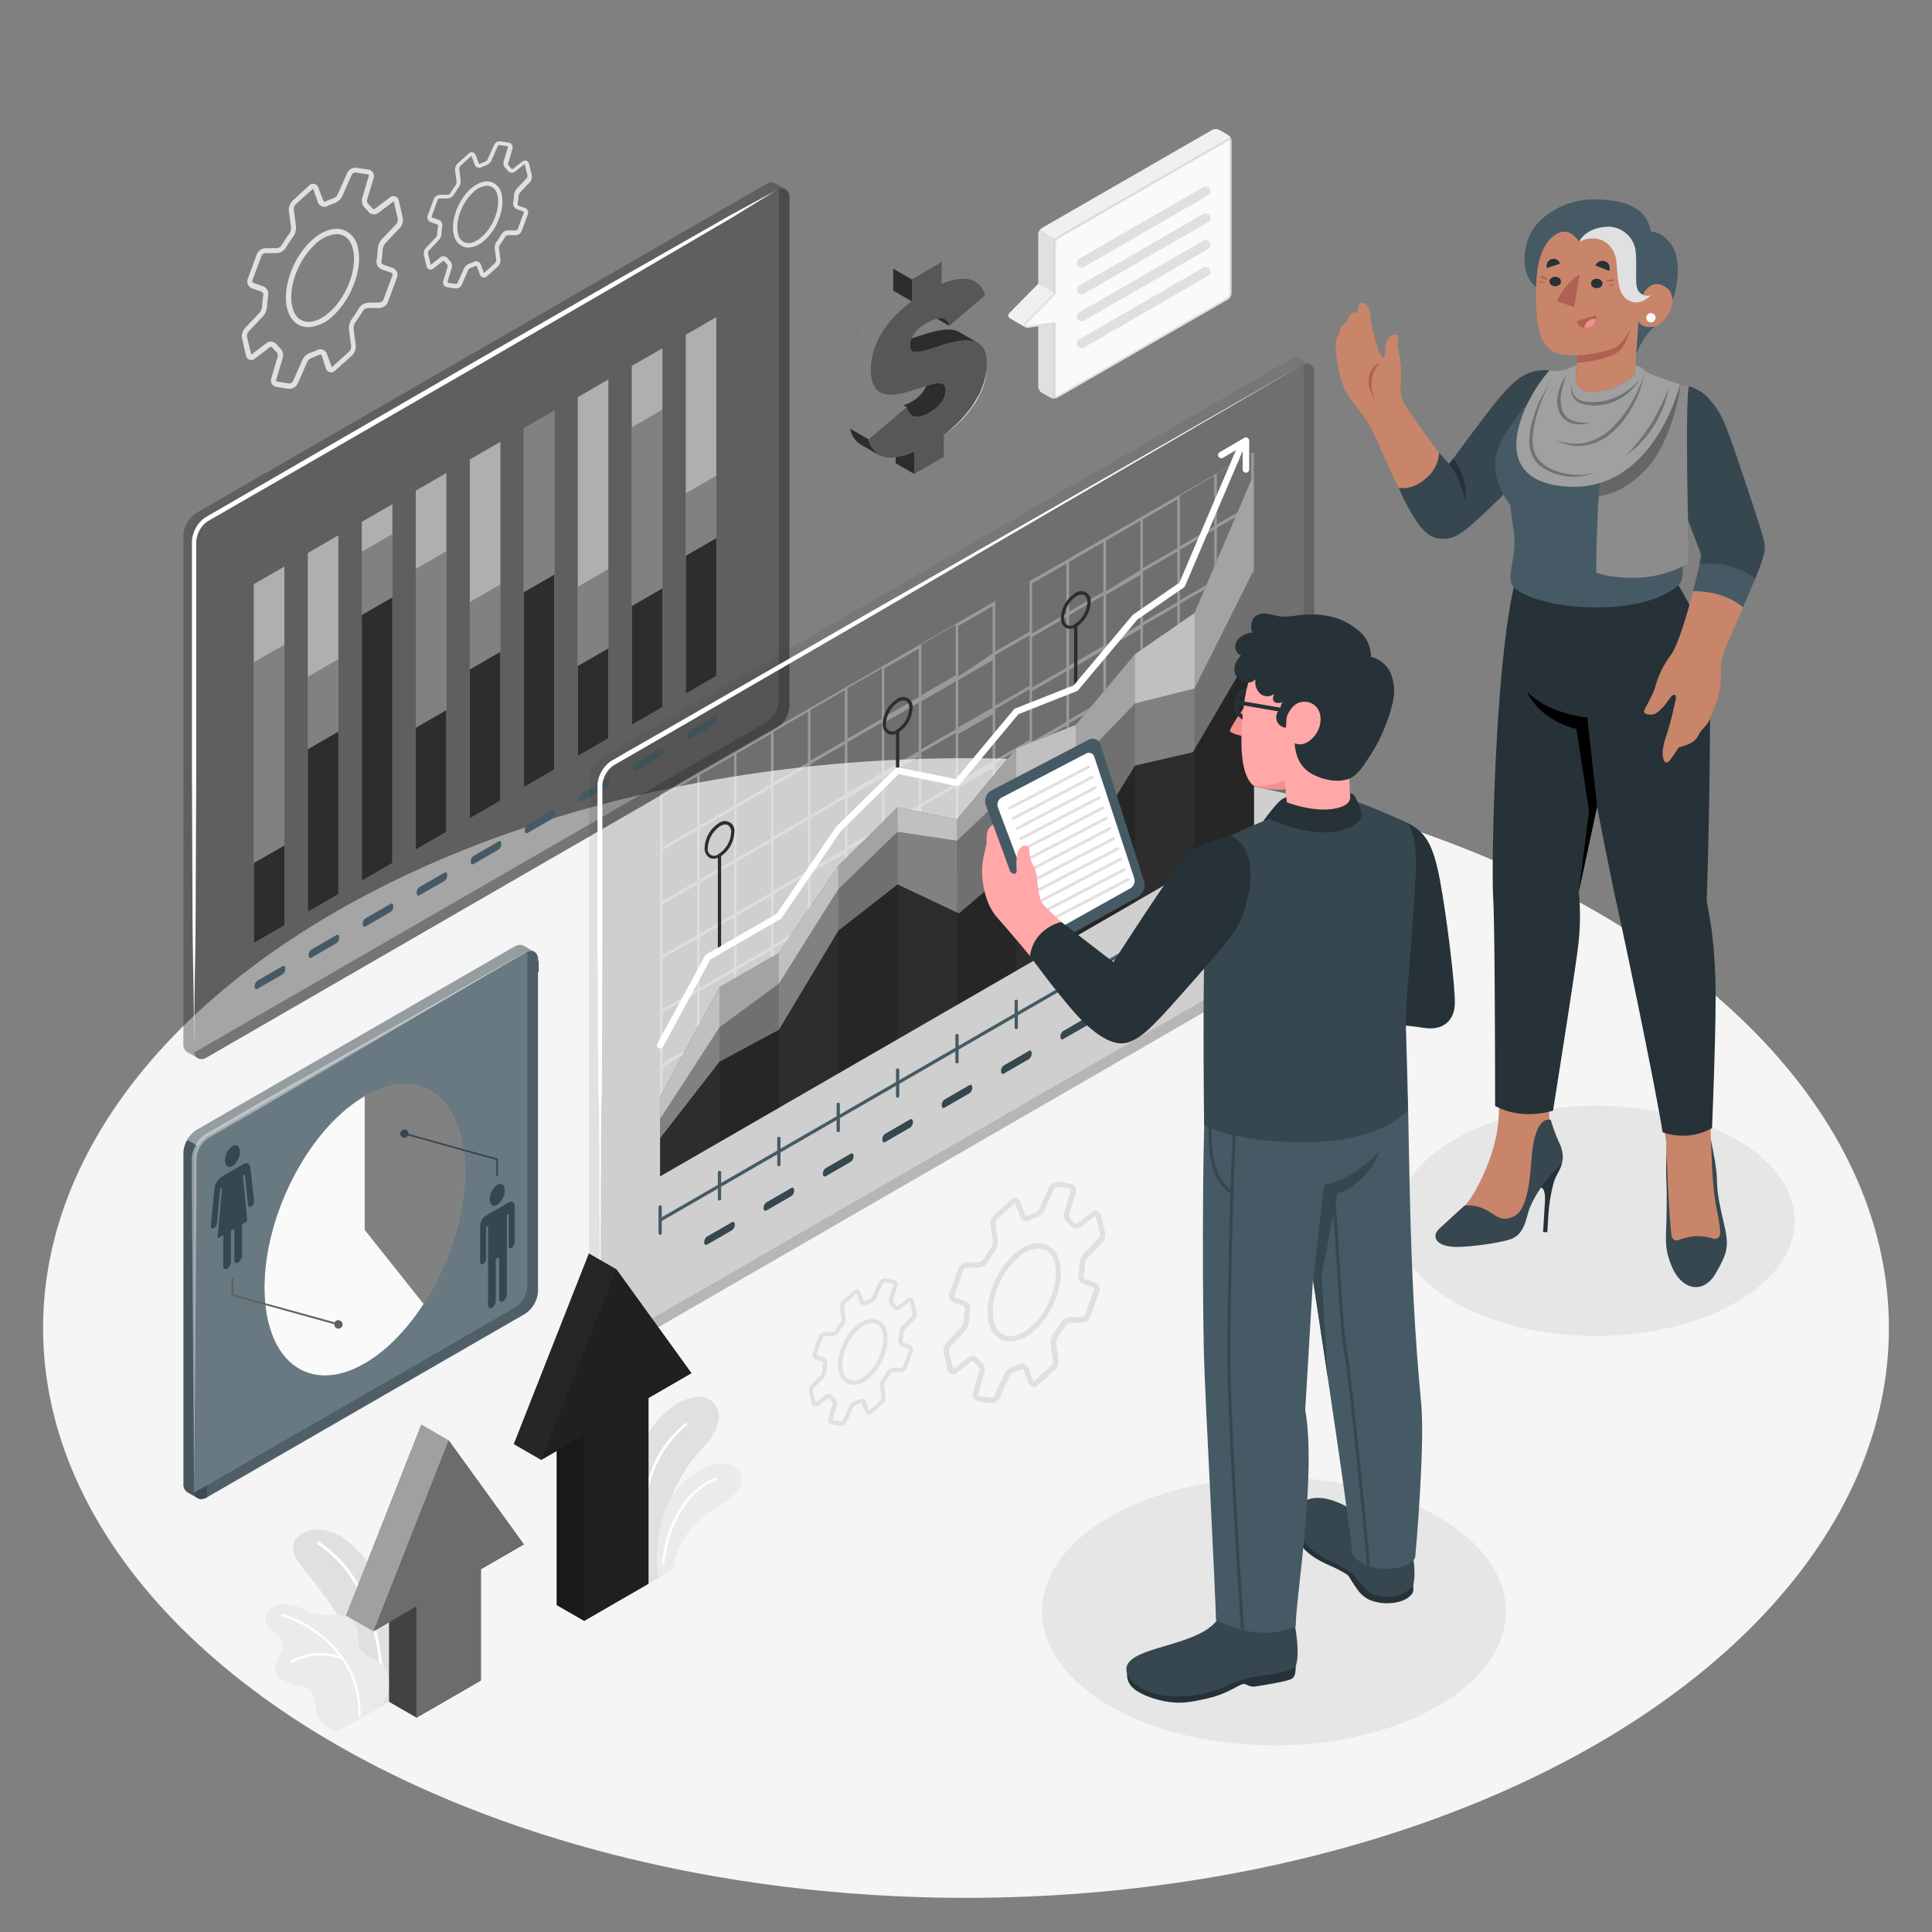 <svg xmlns="http://www.w3.org/2000/svg" viewBox="0 0 500 500"><rect x="0" y="0" width="500" height="500" fill="#808080" stroke="none"/><g id="freepik--Floor--inject-150"><ellipse id="freepik--floor--inject-150" cx="250" cy="343.69" rx="238.85" ry="147.47" style="fill:#f5f5f5"></ellipse></g><g id="freepik--Shadows--inject-150"><ellipse id="freepik--Shadow--inject-150" cx="412.88" cy="315.95" rx="51.59" ry="29.79" style="fill:#e6e6e6"></ellipse><ellipse id="freepik--shadow--inject-150" cx="329.71" cy="417.03" rx="60.03" ry="34.66" style="fill:#e6e6e6"></ellipse></g><g id="freepik--Gears--inject-150"><g id="freepik--gears--inject-150"><path d="M75,100.62a1.55,1.55,0,0,1-.31,0l-3.09-.48a1.7,1.7,0,0,1-1.4-2.21l1.69-5.71A1.3,1.3,0,0,0,71.45,91a10.88,10.88,0,0,1-.92-1,.5.5,0,0,0-.7-.14L66,92.8A1.41,1.41,0,0,1,63.65,92l-1-4.37a3.12,3.12,0,0,1,.71-2.67l3.8-4a3,3,0,0,0,.67-1.63,30.41,30.41,0,0,1,.32-3,.8.8,0,0,0-.47-.83l-2.44-.86a1.84,1.84,0,0,1-1.07-1,1.81,1.81,0,0,1-.06-1.44l2.35-6.37a2.55,2.55,0,0,1,2.25-1.6l2.94,0a1.68,1.68,0,0,0,1.22-.73c.62-1.05,1.28-2.06,2-3a2.69,2.69,0,0,0,.44-1.66l-.55-4.32a3.2,3.2,0,0,1,1-2.6L80,48a1.44,1.44,0,0,1,2.41.59l1.26,3.35a.33.33,0,0,0,.19.22.44.44,0,0,0,.35,0,16.12,16.12,0,0,1,1.92-.78,2.32,2.32,0,0,0,1.23-1l2.51-5.65a2.33,2.33,0,0,1,2.4-1.31l3.1.47A1.71,1.71,0,0,1,96.73,46L95,51.7a1.32,1.32,0,0,0,.41,1.19,7.87,7.87,0,0,1,.92,1,.5.5,0,0,0,.7.14l3.87-2.93a1.41,1.41,0,0,1,2.32.83l1,4.36a3.14,3.14,0,0,1-.72,2.68l-3.8,4a3.09,3.09,0,0,0-.67,1.63,25,25,0,0,1-.32,3.06.8.8,0,0,0,.48.83l2.43.85a1.86,1.86,0,0,1,1.14,2.41l-2.35,6.37a2.56,2.56,0,0,1-2.25,1.6l-3,0a1.68,1.68,0,0,0-1.21.73c-.62,1-1.28,2-2,3a2.83,2.83,0,0,0-.44,1.66l.56,4.32a3.27,3.27,0,0,1-1,2.6l-4.33,3.89a1.45,1.45,0,0,1-2.42-.59L83.27,92a.34.34,0,0,0-.2-.22.44.44,0,0,0-.35,0,15.47,15.47,0,0,1-1.92.78,2.32,2.32,0,0,0-1.23,1l-2.5,5.65A2.38,2.38,0,0,1,75,100.62ZM70.1,88.4a1.93,1.93,0,0,1,1.5.75,7.05,7.05,0,0,0,.79.84,2.68,2.68,0,0,1,.79,2.59L71.49,98.3a.34.34,0,0,0,0,.3.38.38,0,0,0,.27.16l3.09.48a1,1,0,0,0,.94-.52l2.51-5.65a3.65,3.65,0,0,1,2.06-1.79,12.6,12.6,0,0,0,1.75-.71,1.83,1.83,0,0,1,1.45-.07,1.69,1.69,0,0,1,1,1l1.26,3.35c0,.09.07.13.08.13a.34.34,0,0,0,.13-.08L90.35,91a1.91,1.91,0,0,0,.52-1.4l-.56-4.33a4.06,4.06,0,0,1,.7-2.64c.66-.91,1.3-1.88,1.89-2.89a3.06,3.06,0,0,1,2.38-1.4l2.94-.05a1.21,1.21,0,0,0,1-.7l2.35-6.37a.49.49,0,0,0-.3-.64l-2.44-.85a2.17,2.17,0,0,1-1.37-2.34,26.84,26.84,0,0,0,.3-2.91,4.33,4.33,0,0,1,1-2.51l3.8-4a1.73,1.73,0,0,0,.37-1.4h0l-1-4.37c0-.07,0-.11,0-.12a.71.71,0,0,0-.11.07L97.9,55.11a1.85,1.85,0,0,1-2.6-.37,6.93,6.93,0,0,0-.78-.84,2.67,2.67,0,0,1-.79-2.59l1.69-5.72a.38.38,0,0,0,0-.3.34.34,0,0,0-.27-.16L92,44.65a1,1,0,0,0-.94.52l-2.5,5.64a3.7,3.7,0,0,1-2.06,1.8,12.77,12.77,0,0,0-1.75.7,1.78,1.78,0,0,1-1.46.08,1.72,1.72,0,0,1-1-1L81.1,49c0-.09-.08-.13-.09-.13a.33.33,0,0,0-.13.08l-4.33,3.89a1.9,1.9,0,0,0-.51,1.4l.56,4.33a4.19,4.19,0,0,1-.7,2.64c-.67.91-1.3,1.88-1.9,2.89a3,3,0,0,1-2.38,1.4l-2.94,0a1.2,1.2,0,0,0-1,.7l-2.36,6.37a.5.5,0,0,0,0,.38.53.53,0,0,0,.29.26l2.43.85a2.18,2.18,0,0,1,1.38,2.34,27.44,27.44,0,0,0-.31,2.91,4.39,4.39,0,0,1-1,2.51l-3.8,4a1.77,1.77,0,0,0-.38,1.4L65,91.65a.52.52,0,0,0,0,.12.71.71,0,0,0,.11-.07L69,88.77A1.79,1.79,0,0,1,70.1,88.4Zm9.7-3.73a5.54,5.54,0,0,1-1.63-.24c-1.92-.6-3.29-2.26-3.88-4.69C73,74.39,75.9,66.49,80.75,62.13c2.7-2.43,5.61-3.41,8-2.67a6,6,0,0,1,3.88,4.69C93.9,69.5,91,77.4,86.15,81.76h0A9.9,9.9,0,0,1,79.8,84.67Zm7.3-24.08a8.58,8.58,0,0,0-5.43,2.56c-4.52,4.06-7.23,11.36-6,16.27.48,2,1.5,3.25,3,3.7,1.9.58,4.32-.28,6.66-2.38,4.51-4.06,7.22-11.36,6-16.27-.47-2-1.5-3.25-3-3.7A4.14,4.14,0,0,0,87.1,60.59Z" style="fill:#e0e0e0"></path><path d="M118,74.65h-.22l-2.05-.32a1.28,1.28,0,0,1-.88-.57,1.3,1.3,0,0,1-.14-1l1.13-3.79a.81.81,0,0,0-.24-.68,8,8,0,0,1-.63-.67c0-.07-.19-.17-.31-.08l-2.57,2a1.09,1.09,0,0,1-1,.19,1.07,1.07,0,0,1-.68-.8l-.7-2.9a2.19,2.19,0,0,1,.51-1.88l2.52-2.64a1.93,1.93,0,0,0,.41-1,18.4,18.4,0,0,1,.22-2,.42.42,0,0,0-.25-.43l-1.62-.57a1.35,1.35,0,0,1-.82-1.74l1.57-4.23a1.8,1.8,0,0,1,1.59-1.13l2,0a1,1,0,0,0,.72-.43,23,23,0,0,1,1.32-2,1.74,1.74,0,0,0,.27-1l-.37-2.87a2.29,2.29,0,0,1,.67-1.82l2.88-2.58a1.09,1.09,0,0,1,1-.29,1.13,1.13,0,0,1,.77.72l.83,2.23c.11.1.16.09.21.06a11.23,11.23,0,0,1,1.29-.52,1.43,1.43,0,0,0,.75-.63l1.67-3.75a1.64,1.64,0,0,1,1.71-.94l2.06.32a1.24,1.24,0,0,1,1,1.6l-1.12,3.8a.76.76,0,0,0,.24.68,5,5,0,0,1,.62.67.23.23,0,0,0,.32.07l2.56-1.94a1.12,1.12,0,0,1,1-.2,1.13,1.13,0,0,1,.68.81l.69,2.9a2.17,2.17,0,0,1-.5,1.87l-2.52,2.65a2,2,0,0,0-.42,1,18.76,18.76,0,0,1-.21,2,.42.42,0,0,0,.24.43l1.62.56a1.38,1.38,0,0,1,.78.7,1.34,1.34,0,0,1,0,1l-1.56,4.23a1.79,1.79,0,0,1-1.59,1.13l-2,0a1,1,0,0,0-.72.43c-.4.69-.85,1.36-1.31,2a1.74,1.74,0,0,0-.28,1l.37,2.88a2.26,2.26,0,0,1-.67,1.81L126,71.52a1.06,1.06,0,0,1-1.78-.44l-.84-2.22c-.11-.1-.16-.09-.21-.07a10,10,0,0,1-1.29.53,1.39,1.39,0,0,0-.75.63L119.5,73.7A1.67,1.67,0,0,1,118,74.65Zm-3.23-8.33a1.39,1.39,0,0,1,1.08.54,5.35,5.35,0,0,0,.51.55,1.89,1.89,0,0,1,.56,1.83L115.8,73l.11.17,2,.32a.52.52,0,0,0,.51-.28l1.67-3.75a2.55,2.55,0,0,1,1.43-1.25,8.35,8.35,0,0,0,1.15-.46,1.26,1.26,0,0,1,1.76.68l.83,2.23,2.85-2.59a1.23,1.23,0,0,0,.31-.84l-.38-2.87a2.85,2.85,0,0,1,.49-1.83c.44-.61.86-1.25,1.25-1.91a2.14,2.14,0,0,1,1.67-1l2,0a.72.72,0,0,0,.55-.39L135.57,55a.24.24,0,0,0,0-.17.25.25,0,0,0-.13-.11l-1.62-.57a1.53,1.53,0,0,1-1-1.67,18.68,18.68,0,0,0,.2-1.92,3.09,3.09,0,0,1,.72-1.74l2.52-2.65a1,1,0,0,0,.23-.83h0l-.7-2.9-2.5,2a1.34,1.34,0,0,1-1.88-.27,6.52,6.52,0,0,0-.5-.54,1.87,1.87,0,0,1-.56-1.83l1.12-3.8,0-.14-.14,0-2-.32a.52.52,0,0,0-.51.28l-1.66,3.75a2.57,2.57,0,0,1-1.44,1.25,10.73,10.73,0,0,0-1.15.47,1.33,1.33,0,0,1-1,.05,1.2,1.2,0,0,1-.7-.74L122,40.32l-2.84,2.59a1.16,1.16,0,0,0-.31.83l.37,2.88a2.86,2.86,0,0,1-.48,1.83,22.5,22.5,0,0,0-1.26,1.91,2.16,2.16,0,0,1-1.67,1l-2,0a.72.72,0,0,0-.56.39L111.72,56a.19.19,0,0,0,0,.17.22.22,0,0,0,.13.12l1.62.57a1.55,1.55,0,0,1,1,1.67,16.26,16.26,0,0,0-.2,1.92,3,3,0,0,1-.73,1.73L111,64.83a1.08,1.08,0,0,0-.22.83l.69,2.9,2.51-2A1.3,1.3,0,0,1,114.78,66.32Zm6.44-2.26a3.73,3.73,0,0,1-1.11-.16,4.11,4.11,0,0,1-2.65-3.19c-.87-3.59,1.07-8.89,4.32-11.81,1.82-1.64,3.79-2.29,5.4-1.79a4.1,4.1,0,0,1,2.66,3.19c.86,3.59-1.08,8.88-4.33,11.8h0A6.67,6.67,0,0,1,121.22,64.06Zm4.85-16a5.58,5.58,0,0,0-3.53,1.67c-3,2.67-4.77,7.48-4,10.7a3,3,0,0,0,1.89,2.38c1.22.38,2.8-.19,4.32-1.56h0c3-2.67,4.76-7.47,4-10.7a3,3,0,0,0-1.89-2.37A2.54,2.54,0,0,0,126.07,48.07Z" style="fill:#e0e0e0"></path></g><g id="freepik--gears--inject-150"><path d="M256.57,363.14l-.3,0-3.09-.48a1.7,1.7,0,0,1-1.4-2.21l1.69-5.71a1.37,1.37,0,0,0-.41-1.2,8.53,8.53,0,0,1-.92-1,.51.51,0,0,0-.7-.15l-3.87,2.93a1.41,1.41,0,0,1-2.32-.83l-1.05-4.36a3.13,3.13,0,0,1,.72-2.67l3.8-4a3.09,3.09,0,0,0,.67-1.63,25.44,25.44,0,0,1,.32-3.06.81.81,0,0,0-.48-.83l-2.43-.85a1.86,1.86,0,0,1-1.14-2.41l2.35-6.37a2.58,2.58,0,0,1,2.25-1.6l3-.05a1.67,1.67,0,0,0,1.21-.72c.62-1.05,1.29-2.06,2-3a2.8,2.8,0,0,0,.44-1.65l-.56-4.33a3.25,3.25,0,0,1,1-2.59l4.33-3.89a1.53,1.53,0,0,1,1.38-.4,1.51,1.51,0,0,1,1,1l1.25,3.35a.4.4,0,0,0,.2.22.41.41,0,0,0,.35,0,14,14,0,0,1,1.92-.77,2.38,2.38,0,0,0,1.23-1.05l2.5-5.64a2.35,2.35,0,0,1,2.41-1.32l3.09.48a1.7,1.7,0,0,1,1.4,2.21l-1.69,5.71a1.34,1.34,0,0,0,.4,1.2,9.6,9.6,0,0,1,.93,1,.49.49,0,0,0,.7.15l3.86-2.93a1.41,1.41,0,0,1,2.32.83l1.05,4.36a3.09,3.09,0,0,1-.71,2.67l-3.8,4a3,3,0,0,0-.67,1.63,29.7,29.7,0,0,1-.32,3.06.81.81,0,0,0,.47.83l2.44.85a1.83,1.83,0,0,1,1.07,1,1.8,1.8,0,0,1,.06,1.44l-2.35,6.37a2.57,2.57,0,0,1-2.25,1.6l-2.94,0a1.67,1.67,0,0,0-1.22.72,35.47,35.47,0,0,1-2,3,2.66,2.66,0,0,0-.44,1.65l.56,4.33a3.22,3.22,0,0,1-1,2.59l-4.32,3.89a1.5,1.5,0,0,1-1.38.4,1.53,1.53,0,0,1-1-1l-1.26-3.35a.35.35,0,0,0-.19-.22.4.4,0,0,0-.35,0,14.51,14.51,0,0,1-1.92.77,2.34,2.34,0,0,0-1.23,1.05l-2.51,5.64A2.35,2.35,0,0,1,256.57,363.14Zm-4.86-12.21a1.92,1.92,0,0,1,1.5.75,7.72,7.72,0,0,0,.78.83,2.71,2.71,0,0,1,.79,2.6l-1.69,5.71a.41.41,0,0,0,0,.31.33.33,0,0,0,.26.15l3.1.48a1,1,0,0,0,.94-.51l2.5-5.65a3.68,3.68,0,0,1,2.06-1.79,14.27,14.27,0,0,0,1.75-.71,1.78,1.78,0,0,1,1.46-.07,1.73,1.73,0,0,1,1,1l1.25,3.35a.44.44,0,0,0,.09.14.52.52,0,0,0,.13-.09l4.33-3.89a1.89,1.89,0,0,0,.51-1.4l-.56-4.32a4.17,4.17,0,0,1,.7-2.64c.67-.92,1.31-1.89,1.9-2.89a3.06,3.06,0,0,1,2.38-1.41l2.94-.05a1.21,1.21,0,0,0,1-.7l2.35-6.37a.5.5,0,0,0,0-.38.55.55,0,0,0-.28-.26l-2.44-.85a2.17,2.17,0,0,1-1.38-2.34,26.9,26.9,0,0,0,.31-2.91,4.33,4.33,0,0,1,1.05-2.51l3.79-4a1.8,1.8,0,0,0,.38-1.41h0l-1.05-4.36a.7.7,0,0,0,0-.13l-.11.07-3.87,2.93a1.84,1.84,0,0,1-2.59-.38,7.72,7.72,0,0,0-.78-.83,2.69,2.69,0,0,1-.8-2.6l1.69-5.71a.32.32,0,0,0-.29-.46l-3.09-.48a1,1,0,0,0-.94.51l-2.51,5.65a3.65,3.65,0,0,1-2.06,1.79,15.68,15.68,0,0,0-1.75.71,1.75,1.75,0,0,1-1.45.07,1.73,1.73,0,0,1-1-1l-1.26-3.35a.34.34,0,0,0-.08-.14.3.3,0,0,0-.13.09l-4.33,3.89a1.89,1.89,0,0,0-.52,1.39l.56,4.33a4,4,0,0,1-.7,2.64,33.66,33.66,0,0,0-1.89,2.9,3.09,3.09,0,0,1-2.38,1.4l-2.94.05a1.2,1.2,0,0,0-1,.69L247,335.17a.5.5,0,0,0,0,.38.53.53,0,0,0,.29.26l2.44.85a2.15,2.15,0,0,1,1.37,2.33,25.38,25.38,0,0,0-.3,2.92,4.33,4.33,0,0,1-1,2.51l-3.8,4a1.76,1.76,0,0,0-.37,1.41l1.05,4.36a.34.34,0,0,0,0,.13l.11-.07,3.86-2.93A1.82,1.82,0,0,1,251.71,350.93Zm9.69-3.74a5.47,5.47,0,0,1-1.62-.23,6,6,0,0,1-3.88-4.69c-1.29-5.35,1.6-13.25,6.46-17.61,2.7-2.44,5.61-3.41,8-2.68,1.92.6,3.29,2.26,3.88,4.69,1.29,5.35-1.61,13.25-6.46,17.62h0A9.89,9.89,0,0,1,261.4,347.19Zm7.3-24.07a8.6,8.6,0,0,0-5.43,2.56c-4.51,4.06-7.22,11.36-6,16.27a4.64,4.64,0,0,0,3,3.69c1.89.59,4.32-.28,6.65-2.37,4.52-4.07,7.23-11.37,6.05-16.28-.48-2-1.5-3.24-3-3.69A3.86,3.86,0,0,0,268.7,323.12Z" style="fill:#e0e0e0"></path><path d="M217.66,369h-.22l-2.05-.32a1.25,1.25,0,0,1-.88-.57,1.22,1.22,0,0,1-.14-1l1.13-3.79a.81.81,0,0,0-.24-.68,8,8,0,0,1-.63-.67c-.06-.07-.19-.17-.31-.08l-2.57,1.95a1.09,1.09,0,0,1-1,.19,1.07,1.07,0,0,1-.68-.8l-.7-2.9a2.22,2.22,0,0,1,.5-1.88l2.53-2.64a2,2,0,0,0,.41-1,16.28,16.28,0,0,1,.22-2,.42.42,0,0,0-.25-.43l-1.62-.57a1.34,1.34,0,0,1-.77-.69,1.37,1.37,0,0,1-.05-1.05l1.57-4.23a1.8,1.8,0,0,1,1.59-1.13l1.95,0a1,1,0,0,0,.72-.43,23,23,0,0,1,1.32-2,1.74,1.74,0,0,0,.27-1l-.37-2.87a2.29,2.29,0,0,1,.67-1.82l2.88-2.58a1.12,1.12,0,0,1,1-.29,1.13,1.13,0,0,1,.77.72l.83,2.23c.11.1.16.09.21.06a11.23,11.23,0,0,1,1.29-.52,1.43,1.43,0,0,0,.75-.63l1.67-3.75a1.65,1.65,0,0,1,1.71-.94l2.06.32a1.27,1.27,0,0,1,.88.57,1.24,1.24,0,0,1,.13,1l-1.12,3.8a.76.76,0,0,0,.24.68,6.64,6.64,0,0,1,.62.67.23.23,0,0,0,.32.07l2.56-1.94a1.12,1.12,0,0,1,1-.2,1.1,1.1,0,0,1,.67.81l.7,2.9a2.19,2.19,0,0,1-.5,1.87L234.23,344a1.87,1.87,0,0,0-.42,1,18.51,18.51,0,0,1-.21,2.05.42.42,0,0,0,.24.43l1.62.56a1.38,1.38,0,0,1,.78.7,1.34,1.34,0,0,1,0,1L234.72,354a1.83,1.83,0,0,1-1.6,1.13l-2,0a1,1,0,0,0-.72.43c-.41.69-.85,1.36-1.31,2a1.74,1.74,0,0,0-.28,1l.37,2.88a2.25,2.25,0,0,1-.67,1.81l-2.87,2.59a1.13,1.13,0,0,1-1,.29,1.11,1.11,0,0,1-.76-.73l-.84-2.22c-.11-.1-.16-.09-.21-.07a10,10,0,0,1-1.29.53,1.39,1.39,0,0,0-.75.63l-1.67,3.75A1.65,1.65,0,0,1,217.66,369Zm-3.23-8.32a1.38,1.38,0,0,1,1.08.53,5.35,5.35,0,0,0,.51.55,1.92,1.92,0,0,1,.56,1.83l-1.13,3.79.11.17,2.05.32a.53.53,0,0,0,.51-.27l1.67-3.76a2.55,2.55,0,0,1,1.43-1.25,8.35,8.35,0,0,0,1.15-.46,1.26,1.26,0,0,1,1.76.68l.83,2.23,2.85-2.59a1.18,1.18,0,0,0,.3-.84l-.37-2.87a2.85,2.85,0,0,1,.49-1.83c.44-.61.86-1.25,1.25-1.91a2.12,2.12,0,0,1,1.67-1l2,0a.72.72,0,0,0,.55-.39l1.56-4.24a.24.24,0,0,0,0-.17.3.3,0,0,0-.13-.11l-1.62-.57a1.53,1.53,0,0,1-1-1.67,18.68,18.68,0,0,0,.2-1.92,3,3,0,0,1,.72-1.74l2.52-2.65a1.08,1.08,0,0,0,.23-.83h0l-.7-2.9-2.5,2a1.34,1.34,0,0,1-1.88-.26,4.49,4.49,0,0,0-.51-.55,1.89,1.89,0,0,1-.55-1.83l1.12-3.8,0-.14-.14,0-2.05-.32a.52.52,0,0,0-.51.28l-1.67,3.75a2.52,2.52,0,0,1-1.43,1.25,10.73,10.73,0,0,0-1.15.47,1.33,1.33,0,0,1-1.05.05,1.2,1.2,0,0,1-.7-.74l-.84-2.22-2.84,2.59a1.16,1.16,0,0,0-.31.83l.37,2.88a2.92,2.92,0,0,1-.48,1.83,22.5,22.5,0,0,0-1.26,1.91,2.13,2.13,0,0,1-1.67,1l-1.95,0a.72.72,0,0,0-.56.39l-1.56,4.23a.19.19,0,0,0,0,.17.22.22,0,0,0,.13.12l1.62.57a1.55,1.55,0,0,1,1,1.67,16.26,16.26,0,0,0-.2,1.92,3,3,0,0,1-.73,1.73l-2.52,2.65a1.13,1.13,0,0,0-.23.83l.7,2.9,2.51-2A1.29,1.29,0,0,1,214.43,360.72Zm6.44-2.27a3.68,3.68,0,0,1-1.11-.16,4.09,4.09,0,0,1-2.65-3.19c-.87-3.59,1.07-8.89,4.32-11.8,1.82-1.64,3.79-2.3,5.4-1.8a4.1,4.1,0,0,1,2.66,3.19c.86,3.59-1.08,8.88-4.33,11.8h0A6.67,6.67,0,0,1,220.87,358.45Zm4.84-16a5.62,5.62,0,0,0-3.53,1.67c-3,2.68-4.76,7.48-4,10.7a3,3,0,0,0,1.89,2.38c1.22.38,2.8-.19,4.32-1.56h0c3-2.67,4.76-7.47,4-10.7a3,3,0,0,0-1.89-2.37A2.56,2.56,0,0,0,225.71,342.46Z" style="fill:#e0e0e0"></path></g></g><g id="freepik--chart-3--inject-150"><g id="freepik--screen-3--inject-150"><path d="M204.3,51.19a2.35,2.35,0,0,0-1-2.21h0l-2.66-1.51h0a2.35,2.35,0,0,0-2.43.21L50.85,132.74a7.48,7.48,0,0,0-3.39,5.87V270.09a2.37,2.37,0,0,0,1,2.2h0l2.72,1.55h0a2.38,2.38,0,0,0,2.4-.24l147.33-85.06a7.5,7.5,0,0,0,3.39-5.87Z" style="fill:#2D2D2D;opacity:0.4"></path><path d="M204.3,51.2V182.68a7.49,7.49,0,0,1-3.38,5.87L53.58,273.62c-1.66,1-3,.37-3.32-1.29a2.85,2.85,0,0,0,.59-.28L198.18,187a7.48,7.48,0,0,0,3.39-5.87V49.63a3,3,0,0,0-.06-.68C203.1,48.36,204.3,49.27,204.3,51.2Z" style="fill:#2D2D2D;opacity:0.4"></path><path d="M200.91,49.24l-11.34,7-30,17.55-36.93,21.4L80.19,119.69l-18.5,10.64L57.07,133l-2.31,1.33c-.37.22-.82.45-1.12.66a6,6,0,0,0-.91.77,7,7,0,0,0-1.94,4.38v5.33l0,53.85-.12,27.28c-.07,28.45-.27,16.61-.44,45.07-.18-28.46-.37-16.62-.44-45.07l-.12-27.28,0-53.85v-5.34a8.13,8.13,0,0,1,2.25-5.19A6.78,6.78,0,0,1,53,134c.44-.29.79-.47,1.18-.7l2.31-1.34,4.62-2.68,18.46-10.69L122,94.07,159,72.8l30.21-17.21Z" style="fill:#fff"></path><g style="opacity:0.5"><polygon points="73.6 239.5 65.68 244.07 65.68 151.19 73.6 146.61 73.6 239.5" style="fill:#fff"></polygon><polygon points="87.57 231.43 79.66 236 79.66 143.12 87.57 138.54 87.57 231.43" style="fill:#fff"></polygon><polygon points="101.55 223.36 93.63 227.94 93.63 135.05 101.55 130.48 101.55 223.36" style="fill:#fff"></polygon><polygon points="115.52 215.29 107.6 219.87 107.6 126.98 115.52 122.41 115.52 215.29" style="fill:#fff"></polygon><polygon points="129.5 207.23 121.58 211.8 121.58 118.91 129.5 114.34 129.5 207.23" style="fill:#fff"></polygon><polygon points="143.47 199.16 135.55 203.73 135.55 110.84 143.47 106.27 143.47 199.16" style="fill:#fff"></polygon><polygon points="157.44 191.09 149.53 195.66 149.53 102.78 157.44 98.2 157.44 191.09" style="fill:#fff"></polygon><polygon points="171.42 183.02 163.5 187.59 163.5 94.71 171.42 90.14 171.42 183.02" style="fill:#fff"></polygon><polygon points="185.39 174.95 177.48 179.53 177.48 86.64 185.39 82.07 185.39 174.95" style="fill:#fff"></polygon></g><path d="M73.09,250.07l-6.44,3.72a1.76,1.76,0,0,0-.73,1.4v.15c0,.54.33.79.73.56l6.44-3.72a1.76,1.76,0,0,0,.74-1.41v-.14C73.83,250.09,73.5,249.84,73.09,250.07Z" style="fill:#455a64"></path><path d="M87.07,242l-6.44,3.72a1.76,1.76,0,0,0-.73,1.4v.15c0,.54.33.79.73.55l6.44-3.71a1.77,1.77,0,0,0,.74-1.41v-.14C87.81,242,87.48,241.77,87.07,242Z" style="fill:#455a64"></path><path d="M101.05,233.93l-6.44,3.72a1.76,1.76,0,0,0-.73,1.4v.15c0,.54.33.79.73.55l6.44-3.72a1.74,1.74,0,0,0,.74-1.4v-.15C101.79,233.94,101.46,233.69,101.05,233.93Z" style="fill:#455a64"></path><path d="M115,225.86l-6.44,3.71a1.79,1.79,0,0,0-.73,1.41v.14c0,.54.33.79.73.56L115,228a1.73,1.73,0,0,0,.73-1.4v-.15C115.76,225.87,115.44,225.62,115,225.86Z" style="fill:#455a64"></path><path d="M129,217.78l-6.44,3.72a1.78,1.78,0,0,0-.73,1.41v.14c0,.54.33.79.73.56l6.44-3.72a1.76,1.76,0,0,0,.73-1.4v-.15C129.74,217.8,129.41,217.55,129,217.78Z" style="fill:#455a64"></path><path d="M143,209.71l-6.44,3.72a1.73,1.73,0,0,0-.73,1.4V215c0,.54.32.79.73.56l6.44-3.72a1.78,1.78,0,0,0,.73-1.41v-.14C143.72,209.73,143.39,209.48,143,209.71Z" style="fill:#455a64"></path><path d="M157,201.64l-6.44,3.72a1.74,1.74,0,0,0-.74,1.4v.15c0,.54.33.79.74.55l6.44-3.71a1.79,1.79,0,0,0,.73-1.41v-.14C157.7,201.65,157.37,201.41,157,201.64Z" style="fill:#455a64"></path><path d="M171,193.57l-6.44,3.72a1.74,1.74,0,0,0-.74,1.4v.15c0,.54.33.79.74.55l6.44-3.72a1.76,1.76,0,0,0,.73-1.4v-.15C171.68,193.58,171.35,193.33,171,193.57Z" style="fill:#455a64"></path><path d="M184.93,185.5l-6.44,3.71a1.77,1.77,0,0,0-.74,1.41v.14c0,.54.33.79.74.56l6.44-3.72a1.76,1.76,0,0,0,.73-1.4v-.15C185.66,185.51,185.33,185.26,184.93,185.5Z" style="fill:#455a64"></path><polygon points="65.68 223.33 73.6 218.75 73.6 239.5 65.68 244.07 65.68 223.33" style="fill:#2D2D2D"></polygon><polygon points="79.66 193.86 87.57 189.29 87.57 231.43 79.66 236 79.66 193.86" style="fill:#2D2D2D"></polygon><polygon points="93.63 159.12 101.55 154.54 101.55 223.36 93.63 227.94 93.63 159.12" style="fill:#2D2D2D"></polygon><polygon points="107.6 188.31 115.52 183.74 115.52 215.29 107.6 219.87 107.6 188.31" style="fill:#2D2D2D"></polygon><polygon points="121.58 173.23 129.5 168.65 129.5 207.23 121.58 211.8 121.58 173.23" style="fill:#2D2D2D"></polygon><polygon points="135.55 153.24 143.47 148.67 143.47 199.16 135.55 203.73 135.55 153.24" style="fill:#2D2D2D"></polygon><polygon points="149.53 172.32 157.44 167.75 157.44 191.09 149.53 195.66 149.53 172.32" style="fill:#2D2D2D"></polygon><polygon points="163.5 156.81 171.42 152.24 171.42 183.02 163.5 187.59 163.5 156.81" style="fill:#2D2D2D"></polygon><polygon points="177.48 143.8 185.39 139.23 185.39 174.95 177.48 179.53 177.48 143.8" style="fill:#2D2D2D"></polygon><polygon points="65.68 171.47 73.6 166.89 73.6 218.75 65.68 223.33 65.68 171.47" style="fill:#2D2D2D"></polygon><polygon points="79.66 175.19 87.57 170.61 87.57 189.29 79.66 193.86 79.66 175.19" style="fill:#2D2D2D"></polygon><polygon points="93.63 142.82 101.55 138.25 101.55 154.54 93.63 159.12 93.63 142.82" style="fill:#2D2D2D"></polygon><polygon points="107.6 147.26 115.52 142.69 115.52 183.74 107.6 188.31 107.6 147.26" style="fill:#2D2D2D"></polygon><polygon points="121.58 155.87 129.5 151.3 129.5 168.65 121.58 173.23 121.58 155.87" style="fill:#2D2D2D"></polygon><polygon points="135.55 110.84 143.47 106.27 143.47 148.67 135.55 153.24 135.55 110.84" style="fill:#2D2D2D"></polygon><polygon points="149.53 151.9 157.44 147.33 157.44 167.75 149.53 172.32 149.53 151.9" style="fill:#2D2D2D"></polygon><polygon points="163.5 110.63 171.42 106.06 171.42 152.24 163.5 156.81 163.5 110.63" style="fill:#2D2D2D"></polygon><polygon points="177.48 127.72 185.39 123.15 185.39 139.23 177.48 143.8 177.48 127.72" style="fill:#2D2D2D"></polygon><g style="opacity:0.4"><polygon points="65.68 171.47 73.6 166.89 73.6 218.75 65.68 223.33 65.68 171.47" style="fill:#fff"></polygon><polygon points="79.66 175.19 87.57 170.61 87.57 189.29 79.66 193.86 79.66 175.19" style="fill:#fff"></polygon><polygon points="93.63 142.82 101.55 138.25 101.55 154.54 93.63 159.12 93.63 142.82" style="fill:#fff"></polygon><polygon points="107.6 147.26 115.52 142.69 115.52 183.74 107.6 188.31 107.6 147.26" style="fill:#fff"></polygon><polygon points="121.58 155.87 129.5 151.3 129.5 168.65 121.58 173.23 121.58 155.87" style="fill:#fff"></polygon><polygon points="135.55 110.84 143.47 106.27 143.47 148.67 135.55 153.24 135.55 110.84" style="fill:#fff"></polygon><polygon points="149.53 151.9 157.44 147.33 157.44 167.75 149.53 172.32 149.53 151.9" style="fill:#fff"></polygon><polygon points="163.5 110.63 171.42 106.06 171.42 152.24 163.5 156.81 163.5 110.63" style="fill:#fff"></polygon><polygon points="177.48 127.72 185.39 123.15 185.39 139.23 177.48 143.8 177.48 127.72" style="fill:#fff"></polygon></g></g></g><g id="freepik--chart-2--inject-150"><g id="freepik--screen-2--inject-150"><path d="M136.5,246.24l.2-.05Z" style="fill:#455a64"></path><path d="M137.11,246.1h0Z" style="fill:#455a64"></path><path d="M137.66,246.11l.2,0Z" style="fill:#455a64"></path><path d="M50.53,387a.8.8,0,0,1-.08-.16A1.19,1.19,0,0,0,50.53,387Z" style="fill:#455a64"></path><path d="M51.28,387.78l-.16-.09Z" style="fill:#455a64"></path><path d="M52.94,387.8l-.23.06Z" style="fill:#455a64"></path><path d="M52.33,388h0Z" style="fill:#455a64"></path><path d="M138.15,246.26l.18.1Z" style="fill:#455a64"></path><path d="M50.86,387.47l-.13-.13Z" style="fill:#455a64"></path><path d="M51.77,387.94l-.19-.05Z" style="fill:#455a64"></path><path d="M50.3,386.42c0-.05,0-.09,0-.15S50.29,386.37,50.3,386.42Z" style="fill:#455a64"></path><path d="M138.89,247a1.28,1.28,0,0,1,.11.2A2,2,0,0,0,138.89,247Z" style="fill:#455a64"></path><path d="M139.24,334.18a7.27,7.27,0,0,1-1.48,4.1,7.29,7.29,0,0,0,1.49-4.1V248.49a.28.28,0,0,0,0-.09.28.28,0,0,1,0,.09Z" style="fill:#455a64"></path><path d="M139.12,247.56l.06.23Z" style="fill:#455a64"></path><path d="M138.56,246.56l.15.15Z" style="fill:#455a64"></path><path d="M51.12,387.69a1.38,1.38,0,0,1-.26-.22A1.38,1.38,0,0,0,51.12,387.69Z" style="fill:#37474f;opacity:0.9"></path><path d="M139.18,247.79a3.86,3.86,0,0,1,0,.61A3.86,3.86,0,0,0,139.18,247.79Z" style="fill:#37474f;opacity:0.9"></path><path d="M135.86,340.05,53.58,387.51a4,4,0,0,1-.64.29,4.5,4.5,0,0,0,.65-.29l82.27-47.45a6.51,6.51,0,0,0,1.9-1.78A6.34,6.34,0,0,1,135.86,340.05Z" style="fill:#37474f;opacity:0.9"></path><path d="M52.71,387.86a2.62,2.62,0,0,1-.38.09A2.62,2.62,0,0,0,52.71,387.86Z" style="fill:#37474f;opacity:0.9"></path><path d="M50.73,387.34a2.36,2.36,0,0,1-.2-.31A2.36,2.36,0,0,0,50.73,387.34Z" style="fill:#37474f;opacity:0.9"></path><path d="M51.58,387.89a1.33,1.33,0,0,1-.3-.11A1.33,1.33,0,0,0,51.58,387.89Z" style="fill:#37474f;opacity:0.9"></path><path d="M52.1,388h-.33A1.82,1.82,0,0,0,52.1,388Z" style="fill:#37474f;opacity:0.9"></path><path d="M139,247.19a3.22,3.22,0,0,1,.12.37A3.22,3.22,0,0,0,139,247.19Z" style="fill:#37474f;opacity:0.9"></path><path d="M136.7,246.19a2.17,2.17,0,0,1,.41-.09A2.17,2.17,0,0,0,136.7,246.19Z" style="fill:#37474f;opacity:0.9"></path><path d="M138.71,246.71a1.92,1.92,0,0,1,.18.28A2.68,2.68,0,0,0,138.71,246.71Z" style="fill:#37474f;opacity:0.9"></path><path d="M50.45,386.87a3,3,0,0,1-.15-.45A3,3,0,0,0,50.45,386.87Z" style="fill:#37474f;opacity:0.9"></path><path d="M137.86,246.15l.29.11Z" style="fill:#37474f;opacity:0.9"></path><path d="M137.32,246.09a1.88,1.88,0,0,1,.34,0A1.88,1.88,0,0,0,137.32,246.09Z" style="fill:#37474f;opacity:0.9"></path><path d="M138.33,246.36l.23.2Z" style="fill:#37474f;opacity:0.9"></path><path d="M50.25,386.23s0,0,0,0v0Z" style="fill:#37474f;opacity:0.9"></path><path d="M136.45,246.25h0l.05,0Z" style="fill:#37474f;opacity:0.9"></path><path d="M139.23,248.4a3.86,3.86,0,0,0,0-.61l-.06-.23a3.22,3.22,0,0,0-.12-.37,1.28,1.28,0,0,0-.11-.2,1.92,1.92,0,0,0-.18-.28l-.15-.15-.23-.2-.18-.1-.29-.11-.2,0a1.88,1.88,0,0,0-.34,0h-.21a2.17,2.17,0,0,0-.41.09l-.2.05-.05,0a4,4,0,0,0-.6.28L53.58,294a7.5,7.5,0,0,0-3.39,5.87v85.69a3.64,3.64,0,0,0,.07.68v0c0,.06,0,.1,0,.15a3,3,0,0,0,.15.45.8.8,0,0,0,.08.16,2.36,2.36,0,0,0,.2.31l.13.13a1.38,1.38,0,0,0,.26.22l.16.09a1.33,1.33,0,0,0,.3.11l.19.05h.56a2.62,2.62,0,0,0,.38-.09l.23-.06a4,4,0,0,0,.64-.29l82.28-47.46a6.34,6.34,0,0,0,1.9-1.77,7.27,7.27,0,0,0,1.48-4.1V248.49A.28.28,0,0,0,139.23,248.4Z" style="fill:#455a64;opacity:0.8"></path><path d="M138.21,246.29h0l-2.66-1.52a1.79,1.79,0,0,0-.93-.24,3,3,0,0,0-1.5.45L50.84,292.43A7,7,0,0,0,48.43,295l2.74,1.58A6.8,6.8,0,0,1,53.59,294l82.26-47.46a4,4,0,0,1,.6-.28,3.44,3.44,0,0,1,.06.68v85.68a7.53,7.53,0,0,1-3.38,5.88L53.59,384.37v3.14l82.26-47.46a7.46,7.46,0,0,0,3.39-5.87V248.5A2.32,2.32,0,0,0,138.21,246.29Z" style="fill:#37474f;opacity:0.5"></path><path d="M53.59,384.37v3.14a3.14,3.14,0,0,1-1.52.46,1.76,1.76,0,0,1-.89-.23l-2.71-1.55a2.35,2.35,0,0,1-1-2.2V298.3a7,7,0,0,1,1-3.32l2.74,1.58a6.89,6.89,0,0,0-1,3.31v85.68a4.68,4.68,0,0,0,0,.67,3.09,3.09,0,0,0,.59-.27Z" style="fill:#37474f;opacity:0.9"></path><path d="M135.85,246.54l-68.2,40.08-8.9,5.12L54.3,294.3a6.69,6.69,0,0,0-3,3.48,5.75,5.75,0,0,0-.45,2.27v7.7l-.61,77.8-.6-77.8v-7.7a6.88,6.88,0,0,1,.53-2.73A8.7,8.7,0,0,1,51.52,295a6.88,6.88,0,0,1,2.15-1.74l4.45-2.58L67,285.49Z" style="fill:#fff;opacity:0.4"></path><ellipse cx="94.39" cy="318.27" rx="39.83" ry="22.53" transform="translate(-235.43 280.51) rotate(-66.95)" style="fill:#2D2D2D"></ellipse><ellipse cx="94.39" cy="318.27" rx="39.83" ry="22.53" transform="translate(-235.43 280.51) rotate(-66.95)" style="fill:#fafafa"></ellipse><path d="M109.64,337.45c6.49-10,10.7-22.65,10.7-34.16,0-19.11-11.62-27.89-25.95-19.62v34.6Z" style="fill:#2D2D2D"></path><path d="M109.64,337.45c6.49-10,10.7-22.65,10.7-34.16,0-19.11-11.62-27.89-25.95-19.62v34.6Z" style="fill:#fff;opacity:0.4"></path><path d="M65.73,310.59c-.16-1.47-.65-5.79-.93-8.33-.13-1.12-.89-1.56-1.79-1h0l-.48.28-4.75,2.74-.48.28h0a4.28,4.28,0,0,0-1.79,3.1l-.93,9.4c-.06.58.19,1,.58.87a1.71,1.71,0,0,0,1-1.42l.8-8.59a.58.58,0,0,1,.24-.43h0c.15-.08.26,0,.24.23L56.29,320.5l1.49-.86v8c0,.71.44,1,1,.73h0a2.33,2.33,0,0,0,1-1.86v-8l.85-.5v8c0,.72.44,1.05,1,.73h0a2.34,2.34,0,0,0,1-1.86v-8L64,316,62.9,304.52a.56.56,0,0,1,.24-.51h0c.12-.08.23,0,.25.14l.79,7.66c.07.57.51.73,1,.32A2,2,0,0,0,65.73,310.59Z" style="fill:#37474f"></path><path d="M58.22,300.32a4.63,4.63,0,0,1,1.94-3.71c1.07-.62,1.93,0,1.93,1.47a4.64,4.64,0,0,1-1.93,3.7C59.08,302.4,58.22,301.74,58.22,300.32Z" style="fill:#37474f"></path><path d="M126.74,310.36a4.66,4.66,0,0,1,1.94-3.71c1.07-.62,1.94,0,1.94,1.47a4.65,4.65,0,0,1-1.94,3.7C127.61,312.44,126.74,311.78,126.74,310.36Z" style="fill:#37474f"></path><path d="M131.54,311.26l-.48.28-4.75,2.74-.49.28-.16.09a3.35,3.35,0,0,0-1.4,2.68h0v9.22c0,.58.35.84.78.59h0a1.88,1.88,0,0,0,.78-1.49v-7.91a.57.57,0,0,1,.25-.46h0c.13-.08.24,0,.24.18v20.26c0,.71.43,1,1,.73h0a2.32,2.32,0,0,0,1-1.86V326.33a1,1,0,0,1,.43-.82h0c.24-.14.43,0,.43.32V336.1c0,.72.44,1,1,.74h0a2.36,2.36,0,0,0,1-1.87V314.72a.56.56,0,0,1,.24-.46h0c.13-.08.24,0,.24.18v7.91c0,.58.35.84.78.59h0a1.89,1.89,0,0,0,.79-1.5v-9.22h0c0-1-.63-1.5-1.4-1.06Z" style="fill:#37474f"></path><path d="M87.56,341.65a1.07,1.07,0,0,0-.94.58L60.37,335v-4.1a.21.21,0,0,0-.21-.21.21.21,0,0,0-.21.21v4.26a.21.21,0,0,0,.15.2l26.41,7.33a.24.24,0,0,0,0,.08,1.07,1.07,0,1,0,1.07-1.07Z" style="fill:#2D2D2D"></path><path d="M87.56,341.65a1.07,1.07,0,0,0-.94.58L60.37,335v-4.1a.21.21,0,0,0-.21-.21.21.21,0,0,0-.21.21v4.26a.21.21,0,0,0,.15.2l26.41,7.33a.24.24,0,0,0,0,.08,1.07,1.07,0,1,0,1.07-1.07Z" style="fill:#fff;opacity:0.25"></path><path d="M128.74,299.83l-23-6.38a.14.14,0,0,0,0-.07,1.07,1.07,0,1,0-1.07,1.07,1.06,1.06,0,0,0,.94-.59l22.83,6.34v4a.22.22,0,0,0,.21.21.21.21,0,0,0,.21-.21V300A.22.22,0,0,0,128.74,299.83Z" style="fill:#37474f"></path></g></g><g id="freepik--chart-1--inject-150"><g id="freepik--screen-1--inject-150"><path d="M340.14,96.53a2.35,2.35,0,0,0-1-2.21h0l-2.66-1.52h0A2.35,2.35,0,0,0,334,93L155.85,195.88a7.5,7.5,0,0,0-3.39,5.87v145a2.37,2.37,0,0,0,1,2.2h0l2.72,1.55h0a2.37,2.37,0,0,0,2.4-.23L336.76,247.4a7.5,7.5,0,0,0,3.39-5.87Z" style="fill:#2D2D2D;opacity:0.1"></path><path d="M336.75,94.58,158.58,197.45a7.47,7.47,0,0,0-3.38,5.87v145c0,2.16,1.51,3,3.39,2L336.76,247.4a7.5,7.5,0,0,0,3.39-5.87v-145C340.14,94.37,338.63,93.49,336.75,94.58Z" style="fill:#2D2D2D;opacity:0.1"></path><path d="M340.14,96.53v145a7.49,7.49,0,0,1-3.38,5.87L158.59,350.27c-1.67,1-3.05.38-3.34-1.28a5.26,5.26,0,0,0,.6-.28L334,245.84a7.5,7.5,0,0,0,3.39-5.87V95a3.58,3.58,0,0,0-.06-.68C338.94,93.7,340.14,94.61,340.14,96.53Z" style="fill:#2D2D2D;opacity:0.15"></path><path d="M336.75,94.58l-75.32,43.88L226,159.18l-35.54,20.6-17.77,10.29-8.9,5.13-4.45,2.56a6.62,6.62,0,0,0-3,3.48,5.75,5.75,0,0,0-.45,2.27v18l0,20.53-.12,41.08-.18,4.36-.27,60.86-.28-60.86-.18-4.36L154.63,242l0-20.53v-18a6.93,6.93,0,0,1,.53-2.74,8.73,8.73,0,0,1,1.42-2.36,8.41,8.41,0,0,1,1-1,8.63,8.63,0,0,1,1.15-.75l4.45-2.58L172,189l17.81-10.24,35.6-20.48,35.68-20.37Z" style="fill:#fff"></path><path d="M323.84,117.34l-8.9,5.14-.66.38-8.9,5.14-.66.38-8.91,5.14-.65.38L286.25,139l-.66.38-8.9,5.14-.66.38-8.9,5.14-.66.38-8.91,5.14-.66.38-8.43,4.88-.47.27-.66.38-8.9,5.13-.66.39-8.91,5.14-.65.38-9.57,5.52-8.9,5.14-.66.38-8,4.6-.93.54-.66.38-8.91,5.14-.66.38-8.9,5.15-.66.37-8.9,5.14-.66.38v98.74L324,216l.49-.29V117ZM180.4,298l-8.9,5.14v-13.1l8.9-5.14Zm0-14-8.9,5.14v-13.1l8.9-5.14Zm0-14-8.9,5.13v-13.1l8.9-5.13Zm0-14-8.9,5.15v-13.1l8.9-5.15Zm0-14-8.9,5.14v-13.1l8.9-5.14Zm0-14-8.9,5.13v-13.1l8.9-5.13Zm0-14-8.9,5.15v-13.1l8.9-5.15ZM190,292.49l-8.9,5.14v-13.1l8.9-5.14Zm0-14-8.9,5.14v-13.1l8.9-5.14Zm0-14-8.9,5.14v-13.1l8.9-5.14Zm0-14-8.9,5.14v-13.1l8.9-5.14Zm0-14-8.9,5.14v-13.1l8.9-5.14Zm0-14-8.9,5.14v-13.1l8.9-5.14Zm0-14-8.9,5.13v-13.1l8.9-5.13ZM199.53,287l-8.91,5.13V279l8.91-5.14Zm0-14-8.91,5.14V265l8.91-5.14Zm0-14-8.91,5.14v-13.1l8.91-5.14Zm0-14-8.91,5.14v-13.1l8.91-5.14Zm0-14-8.91,5.14v-13.1l8.91-5.14Zm0-14-8.91,5.14v-13.1l8.91-5.14Zm0-14-8.91,5.14v-13.1l8.91-5.14Zm9.56,78.35-8.9,5.15v-13.1l8.9-5.15Zm0-14-8.9,5.14v-13.1l8.9-5.14Zm0-14-8.9,5.14v-13.1l8.9-5.14Zm0-14-8.9,5.14v-13.1l8.9-5.14Zm0-14-8.9,5.14v-13.1l8.9-5.14Zm0-14-8.9,5.14v-13.1l8.9-5.14Zm0-14-8.9,5.14v-13.1l8.9-5.14Zm9.56,78.36-8.9,5.13V268l8.9-5.13Zm0-14-8.9,5.14V254l8.9-5.14Zm0-14-8.9,5.15V240l8.9-5.15Zm0-14-8.9,5.13V226l8.9-5.13Zm0-14-8.9,5.14v-13.1l8.9-5.14Zm0-14-8.9,5.14v-13.1l8.9-5.14Zm0-14-8.9,5.14v-13.1l8.9-5.14Zm9.57,78.35-8.91,5.15v-13.1l8.91-5.15Zm0-14-8.91,5.14V248.47l8.91-5.14Zm0-14-8.91,5.13V234.49l8.91-5.14Zm0-14-8.91,5.14v-13.1l8.91-5.15Zm0-14-8.91,5.14V206.52l8.91-5.13Zm0-14-8.91,5.14v-13.1l8.91-5.14Zm0-14-8.91,5.14v-13.1l8.91-5.15Zm9.56,78.35L228.87,270v-13.1l8.91-5.13Zm0-14-8.91,5.14V243l8.91-5.14Zm0-14-8.91,5.15V229l8.91-5.15Zm0-14-8.91,5.13V215l8.91-5.13Zm0-14-8.91,5.14V201l8.91-5.14Zm0-14-8.91,5.15V187l8.91-5.15Zm0-14-8.91,5.13V173l8.91-5.13Zm9.56,78.35-8.9,5.15v-13.1l8.9-5.15Zm0-14-8.9,5.14v-13.1l8.9-5.14Zm0-14-8.9,5.13v-13.1l8.9-5.13Zm0-14-8.9,5.15v-13.1l8.9-5.15Zm0-14-8.9,5.14v-13.1l8.9-5.14Zm0-14-8.9,5.13V181.51l8.9-5.14Zm0-14-8.9,5.15v-13.1l8.9-5.15Zm9.56,78.36L248,259v-13.1l8.9-5.14Zm0-14L248,245V231.9l8.9-5.14Zm0-14L248,231v-13.1l8.9-5.15Zm0-14L248,217v-13.1l8.9-5.13Zm0-14-8.9,5.14V190l8.9-5.15Zm0-14-8.9,5.15V176l8.9-5.15Zm0-14L248,175.1V162l8.9-5.13Zm9.57,78.35-8.91,5.14v-13.1l8.91-5.14Zm0-14-8.91,5.14v-13.1l8.91-5.14Zm0-14-8.91,5.14V212.4l8.91-5.13Zm0-14-8.91,5.15v-13.1l8.91-5.15Zm0-14-8.91,5.14v-13.1l8.91-5.14Zm0-14-8.91,5.13v-13.1l8.91-5.13Zm0-14-8.91,5.15v-13.1l8.91-5.15ZM276,242.8l-8.9,5.14v-13.1l8.9-5.14Zm0-14-8.9,5.14v-13.1l8.9-5.14Zm0-14-8.9,5.14v-13.1l8.9-5.14Zm0-14-8.9,5.14V192.9l8.9-5.14Zm0-14-8.9,5.14v-13.1l8.9-5.14Zm0-14-8.9,5.14v-13.1l8.9-5.14Zm0-14-8.9,5.14V151l8.9-5.14Zm9.56,78.36-8.9,5.13v-13.1l8.9-5.13Zm0-14-8.9,5.14v-13.1l8.9-5.14Zm0-14-8.9,5.14v-13.1l8.9-5.14Zm0-14-8.9,5.14v-13.1l8.9-5.14Zm0-14-8.9,5.14V173.4l8.9-5.14Zm0-14-8.9,5.14v-13.1l8.9-5.14Zm0-14-8.9,5.15V145.44l8.9-5.14Zm9.57,78.35-8.91,5.15V223.8l8.91-5.14Zm0-14-8.91,5.14v-13.1l8.91-5.14Zm0-14-8.91,5.14v-13.1l8.91-5.14Zm0-14L286.25,195v-13.1l8.91-5.14Zm0-14L286.25,181v-13.1l8.91-5.14Zm0-14L286.25,167V153.9l8.91-5.14Zm0-14L286.25,153v-13.1l8.91-5.14Zm9.56,78.36-8.91,5.13v-13.1l8.91-5.13Zm0-14-8.91,5.14V204.3l8.91-5.14Zm0-14-8.91,5.15v-13.1l8.91-5.15Zm0-14-8.91,5.13v-13.1l8.91-5.13Zm0-14-8.91,5.14v-13.1l8.91-5.14Zm0-14-8.91,5.14v-13.1l8.91-5.14Zm0-14-8.91,5.14V134.4l8.91-5.14Zm9.56,78.35-8.9,5.15v-13.1l8.9-5.15Zm0-14-8.9,5.15v-13.1l8.9-5.15Zm0-14-8.9,5.13v-13.1l8.9-5.13Zm0-14-8.9,5.14v-13.1l8.9-5.15Zm0-14-8.9,5.14v-13.1l8.9-5.14Zm0-14-8.9,5.14v-13.1l8.9-5.14Zm0-14-8.9,5.15v-13.1l8.9-5.15Zm9.56,78.36-8.9,5.14v-13.1l8.9-5.14Zm0-14-8.9,5.13V193.26l8.9-5.14Zm0-14-8.9,5.15v-13.1l8.9-5.15Zm0-14-8.9,5.13v-13.1l8.9-5.13Zm0-14-8.9,5.14v-13.1l8.9-5.14Zm0-14-8.9,5.15v-13.1l8.9-5.15Zm0-14-8.9,5.13v-13.1l8.9-5.13Z" style="fill:#fff;opacity:0.3"></path><polygon points="324.5 215.69 324.5 122.61 309.14 158.62 293.77 169.25 278.4 187.58 263.04 193.65 247.67 212.09 232.3 208.94 216.94 224.12 201.57 246.63 186.2 255.5 170.84 283.84 170.84 304.41 324.5 215.69" style="fill:#2D2D2D"></polygon><polygon points="324.5 215.69 324.5 122.61 309.14 158.62 293.77 169.25 278.4 187.58 263.04 193.65 247.67 212.09 232.3 208.94 216.94 224.12 201.57 246.63 186.2 255.5 170.84 283.84 170.84 304.41 324.5 215.69" style="fill:#fff;opacity:0.7"></polygon><path d="M170.84,316.17a.42.42,0,0,1-.37-.21.42.42,0,0,1,.16-.57l153.66-88.72a.42.42,0,1,1,.42.73L171.05,316.12A.54.54,0,0,1,170.84,316.17Z" style="fill:#455a64"></path><path d="M170.84,319.57a.42.42,0,0,1-.42-.43v-6.78a.42.42,0,0,1,.42-.42.42.42,0,0,1,.42.42v6.78A.42.42,0,0,1,170.84,319.57Z" style="fill:#455a64"></path><path d="M186.2,310.69a.42.42,0,0,1-.42-.42v-6.78a.43.43,0,1,1,.85,0v6.78A.42.42,0,0,1,186.2,310.69Z" style="fill:#455a64"></path><path d="M201.57,301.82a.42.42,0,0,1-.42-.42v-6.79a.42.42,0,1,1,.84,0v6.79A.42.42,0,0,1,201.57,301.82Z" style="fill:#455a64"></path><path d="M216.94,293a.42.42,0,0,1-.42-.42v-6.79a.42.42,0,0,1,.42-.42.42.42,0,0,1,.42.42v6.79A.42.42,0,0,1,216.94,293Z" style="fill:#455a64"></path><path d="M232.3,284.08a.42.42,0,0,1-.42-.42v-6.79a.43.43,0,0,1,.85,0v6.79A.42.42,0,0,1,232.3,284.08Z" style="fill:#455a64"></path><path d="M247.67,275.21a.42.42,0,0,1-.42-.43V268a.42.42,0,0,1,.84,0v6.78A.42.42,0,0,1,247.67,275.21Z" style="fill:#455a64"></path><path d="M263,266.33a.42.42,0,0,1-.42-.42v-6.78a.41.41,0,0,1,.42-.42.42.42,0,0,1,.42.42v6.78A.42.42,0,0,1,263,266.33Z" style="fill:#455a64"></path><path d="M278.4,257.46A.42.42,0,0,1,278,257v-6.78a.43.43,0,1,1,.85,0V257A.42.42,0,0,1,278.4,257.46Z" style="fill:#455a64"></path><path d="M293.77,248.59a.42.42,0,0,1-.42-.42v-6.79a.42.42,0,1,1,.84,0v6.79A.42.42,0,0,1,293.77,248.59Z" style="fill:#455a64"></path><path d="M309.14,239.72a.42.42,0,0,1-.43-.42v-6.79a.43.43,0,0,1,.85,0v6.79A.42.42,0,0,1,309.14,239.72Z" style="fill:#455a64"></path><path d="M324.5,230.85a.42.42,0,0,1-.42-.43v-6.78a.43.43,0,0,1,.85,0v6.78A.43.43,0,0,1,324.5,230.85Z" style="fill:#455a64"></path><polygon points="324.5 215.69 324.5 147.55 309.14 178.2 293.77 182.06 278.4 197.94 263.04 203.03 247.67 217.61 232.3 215.29 216.94 230.17 201.57 254.61 186.2 265.9 170.84 289.64 170.84 304.41 324.5 215.69" style="fill:#2D2D2D"></polygon><polygon points="324.5 215.69 324.5 147.55 309.14 178.2 293.77 182.06 278.4 197.94 263.04 203.03 247.67 217.61 232.3 215.29 216.94 230.17 201.57 254.61 186.2 265.9 170.84 289.64 170.84 304.41 324.5 215.69" style="fill:#fff;opacity:0.4"></polygon><polygon points="170.84 304.41 324.5 215.69 324.5 167.73 308.71 194.68 293.77 198.12 278.83 222.32 263.04 223.66 248.18 236.39 232.3 228.89 216.94 240.89 201.57 266.51 186.2 274.78 170.84 294.56 170.84 304.41" style="fill:#2D2D2D"></polygon><path d="M186.19,295.55l15.38-8.88v-40L186.2,255.5Zm30.75-17.75,15.36-8.88v-60l-15.36,15.18Zm30.73-17.75L263,251.18V193.65l-15.37,18.44Zm30.73-17.74,15.37-8.87V169.25L278.4,187.58Zm30.74-83.69v65.94l15.36-8.87V122.61Z" style="fill:#2D2D2D;opacity:0.2"></path><path d="M247.67,236.15v23.9l6.07-3.5,9.3-5.37V223.66l-14.86,12.73ZM186.2,274.79v20.76l15.38-8.88V266.52l-15.37,8.26Zm30.74,3,5.12-3,10.24-5.92v-40l-15.36,12ZM309.14,194v30.61l15.36-8.87v-48Zm-30.74,28.4v20l15.37-8.87V198.12l-14.94,24.2Z" style="opacity:0.15"></path><path d="M189.42,316.32,183,320a1.74,1.74,0,0,0-.74,1.4v.15c0,.54.33.79.74.55l6.43-3.71a1.77,1.77,0,0,0,.74-1.41v-.14C190.16,316.34,189.83,316.09,189.42,316.32Z" style="fill:#37474f"></path><path d="M204.79,307.45l-6.44,3.72a1.76,1.76,0,0,0-.73,1.4v.15c0,.54.33.79.73.55l6.44-3.71a1.77,1.77,0,0,0,.73-1.41V308C205.52,307.46,205.2,307.22,204.79,307.45Z" style="fill:#37474f"></path><path d="M220.16,298.58l-6.44,3.72a1.74,1.74,0,0,0-.74,1.4v.15c0,.54.33.79.74.55l6.44-3.72a1.76,1.76,0,0,0,.73-1.4v-.15C220.89,298.59,220.56,298.34,220.16,298.58Z" style="fill:#37474f"></path><path d="M235.52,289.71l-6.43,3.71a1.77,1.77,0,0,0-.74,1.41V295c0,.54.33.79.74.56l6.43-3.72a1.74,1.74,0,0,0,.74-1.4v-.15C236.26,289.72,235.93,289.47,235.52,289.71Z" style="fill:#37474f"></path><path d="M250.89,280.83l-6.44,3.72a1.78,1.78,0,0,0-.73,1.41v.14c0,.54.33.79.73.56l6.44-3.72a1.73,1.73,0,0,0,.73-1.4v-.15C251.62,280.85,251.3,280.6,250.89,280.83Z" style="fill:#37474f"></path><path d="M266.26,272l-6.44,3.72a1.74,1.74,0,0,0-.74,1.4v.15c0,.54.33.79.74.56l6.44-3.72a1.78,1.78,0,0,0,.73-1.41v-.14C267,272,266.66,271.73,266.26,272Z" style="fill:#37474f"></path><path d="M281.62,263.09l-6.44,3.72a1.76,1.76,0,0,0-.73,1.4v.15c0,.54.33.79.73.55l6.44-3.71a1.77,1.77,0,0,0,.74-1.41v-.14C282.36,263.1,282,262.86,281.62,263.09Z" style="fill:#37474f"></path><path d="M297,254.22l-6.44,3.72a1.76,1.76,0,0,0-.73,1.4v.15c0,.54.33.79.73.55l6.44-3.72a1.73,1.73,0,0,0,.73-1.4v-.15C297.72,254.23,297.4,254,297,254.22Z" style="fill:#37474f"></path><path d="M312.36,245.35l-6.44,3.71a1.77,1.77,0,0,0-.74,1.41v.14c0,.55.33.79.74.56l6.44-3.72a1.76,1.76,0,0,0,.73-1.4v-.15C313.09,245.36,312.76,245.11,312.36,245.35Z" style="fill:#37474f"></path><path d="M186.2,246.43a.42.42,0,0,1-.42-.42V221.34a.43.43,0,0,1,.85,0V246A.42.42,0,0,1,186.2,246.43Z" style="fill:#2D2D2D"></path><path d="M184.67,222.23a2.08,2.08,0,0,1-1.1-.29,2.8,2.8,0,0,1-1.21-2.58,7.93,7.93,0,0,1,3.63-6.3h0a2.5,2.5,0,0,1,4.06,2.34,7.93,7.93,0,0,1-3.63,6.3A3.55,3.55,0,0,1,184.67,222.23Zm3.06-8.85a2.71,2.71,0,0,0-1.31.41h0a7.11,7.11,0,0,0-3.22,5.57A1.68,1.68,0,0,0,186,221a7.09,7.09,0,0,0,3.22-5.57,2,2,0,0,0-.79-1.85A1.41,1.41,0,0,0,187.73,213.38Zm-1.53.05h0Z" style="fill:#2D2D2D"></path><path d="M232.3,199.87a.42.42,0,0,1-.42-.42V189.23a.43.43,0,0,1,.85,0v10.22A.42.42,0,0,1,232.3,199.87Z" style="fill:#2D2D2D"></path><path d="M230.77,190.12a2.18,2.18,0,0,1-1.1-.29,2.8,2.8,0,0,1-1.21-2.58,7.92,7.92,0,0,1,3.63-6.3h0a2.5,2.5,0,0,1,4.06,2.34,8,8,0,0,1-3.63,6.3A3.55,3.55,0,0,1,230.77,190.12Zm3.06-8.85a2.71,2.71,0,0,0-1.31.41h0a7.09,7.09,0,0,0-3.22,5.57,1.68,1.68,0,0,0,2.79,1.61,7.09,7.09,0,0,0,3.22-5.57,2,2,0,0,0-.79-1.85A1.31,1.31,0,0,0,233.83,181.27Zm-1.53,0h0Z" style="fill:#2D2D2D"></path><path d="M278.4,178.51a.42.42,0,0,1-.42-.42V161.83a.43.43,0,0,1,.85,0v16.26A.42.42,0,0,1,278.4,178.51Z" style="fill:#2D2D2D"></path><path d="M276.87,162.73a2.18,2.18,0,0,1-1.1-.29,2.8,2.8,0,0,1-1.21-2.58,7.9,7.9,0,0,1,3.63-6.3,2.5,2.5,0,0,1,4.06,2.34,7.93,7.93,0,0,1-3.64,6.3A3.49,3.49,0,0,1,276.87,162.73Zm3.06-8.85a2.67,2.67,0,0,0-1.32.41,7.11,7.11,0,0,0-3.21,5.57,1.68,1.68,0,0,0,2.79,1.61,7.09,7.09,0,0,0,3.22-5.57,2,2,0,0,0-.79-1.85A1.31,1.31,0,0,0,279.93,153.88Z" style="fill:#2D2D2D"></path><path d="M170.86,271.35a.8.8,0,0,1-.4-.11.83.83,0,0,1-.34-1.14l12.33-22.76a1,1,0,0,1,.32-.33L201,236.5l15.26-22.35.1-.12,15.37-15.18a.83.83,0,0,1,.76-.23l14.88,3,15-18a.84.84,0,0,1,.34-.25l15.16-6,15.23-18.17a.8.8,0,0,1,.17-.15l11.94-8.25L320.5,115a.85.85,0,0,1,1.11-.45.84.84,0,0,1,.44,1.11l-15.36,36a.84.84,0,0,1-.3.37l-12.05,8.32-15.29,18.25a.81.81,0,0,1-.34.24l-15.16,6-15.23,18.27a.85.85,0,0,1-.82.29l-14.92-3.06-15,14.81-15.32,22.44a.77.77,0,0,1-.28.26l-18.17,10.49L171.6,270.9A.83.83,0,0,1,170.86,271.35Z" style="fill:#fff"></path><path d="M322.45,122.33a.85.85,0,0,1-.85-.85v-6l-5.09,3a.85.85,0,0,1-1.15-.31.84.84,0,0,1,.3-1.15l6.36-3.7a.86.86,0,0,1,.85,0,.84.84,0,0,1,.42.73v7.51A.85.85,0,0,1,322.45,122.33Z" style="fill:#fff"></path></g></g><g id="freepik--Icon--inject-150"><g id="freepik--money-sign--inject-150"><polygon points="245.59 84.29 240.78 81.5 250.1 73.55 254.92 76.33 245.59 84.29" style="fill:#2D2D2D"></polygon><path d="M248.56,86.12c-2.47-1.74-6.75-.42-10.37.72-.87.29-1.66.55-2.38.77a4.44,4.44,0,0,0-.35,1.68c0,2.81,2.38,2,7.55.34a37.66,37.66,0,0,1,5.35-1.41c.16,1.43,1.15,2.73,5,.69Z" style="fill:#2D2D2D"></path><polygon points="236.62 122.67 231.8 119.89 231.8 114.2 236.62 116.99 236.62 122.67" style="fill:#2D2D2D"></polygon><path d="M244.78,101.07c0,2.26-1.7,4.28-4.22,5.74-4,2.34-5.58.44-5.92-1.42l-.85-.49a9.06,9.06,0,0,0,2-.87,8.57,8.57,0,0,0,3.93-4.15C242.64,98.9,244.78,98.52,244.78,101.07Z" style="fill:#2D2D2D"></path><path d="M226.86,115a3.2,3.2,0,0,0-1.76-.43c-.1-.29-.18-.58-.26-.9L220,110.9a6,6,0,0,0,2.7,4.12h0l4.81,2.78A2.26,2.26,0,0,0,226.86,115Z" style="fill:#2D2D2D"></path><path d="M243,89.63c-5.17,1.7-7.55,2.47-7.55-.34a4.44,4.44,0,0,1,.35-1.68c-3.53,1.09-5.17,1.23-5.17-1.1,0-1.72,1.16-3.83,4.35-5.69,3.41-2,5.31-1.51,5.79.68l9.32-8c0-.12-.09-.23-.13-.35a6.1,6.1,0,0,0,1.65-.63l-3.84-2.29-.37-.22-.06,0h0a6.54,6.54,0,0,0-3.66-.6,16.08,16.08,0,0,0-4.82,1.33v-.1l4.82-2.81-4.82-2.78h0L235.6,67l-4.42,2.57h0v5.69c-6.53,4.75-10.61,11-10.61,17.68,0,3.06.83,4.8,2.16,5.68h0l.07,0,.35.2,4,2.27a3,3,0,0,0-.24-1.82,22.8,22.8,0,0,0,3.78-.82c4.9-1.48,9.25-3.81,9.25-.18a4.58,4.58,0,0,1-.29,1.6c3-1,5.11-1.36,5.11,1.19,0,2.26-1.7,4.28-4.22,5.74-4,2.34-5.58.44-5.92-1.42h0l-.85-.49-4-2.3-9.8,8.3,4.82,2.79a8.8,8.8,0,0,0,.74,2,15.57,15.57,0,0,0,6.22-1.53v2.3l7.62-1v-5.68c6.6-4.87,11.15-11.42,11.15-18.27a9.35,9.35,0,0,0-.54-3.44A26.89,26.89,0,0,0,243,89.63Z" style="fill:#2D2D2D"></path><path d="M243,89.63c-5.17,1.7-7.55,2.47-7.55-.34a4.44,4.44,0,0,1,.35-1.68c-3.53,1.09-5.17,1.23-5.17-1.1,0-1.72,1.16-3.83,4.35-5.69,3.41-2,5.31-1.51,5.79.68l9.32-8c0-.12-.09-.23-.13-.35a6.1,6.1,0,0,0,1.65-.63l-3.84-2.29-.37-.22-.06,0h0a6.54,6.54,0,0,0-3.66-.6,16.08,16.08,0,0,0-4.82,1.33v-.1l4.82-2.81-4.82-2.78h0L235.6,67l-4.42,2.57h0v5.69c-6.53,4.75-10.61,11-10.61,17.68,0,3.06.83,4.8,2.16,5.68h0l.07,0,.35.2,4,2.27a3,3,0,0,0-.24-1.82,22.8,22.8,0,0,0,3.78-.82c4.9-1.48,9.25-3.81,9.25-.18a4.58,4.58,0,0,1-.29,1.6c3-1,5.11-1.36,5.11,1.19,0,2.26-1.7,4.28-4.22,5.74-4,2.34-5.58.44-5.92-1.42h0l-.85-.49-4-2.3-9.8,8.3,4.82,2.79a8.8,8.8,0,0,0,.74,2,15.57,15.57,0,0,0,6.22-1.53v2.3l7.62-1v-5.68c6.6-4.87,11.15-11.42,11.15-18.27a9.35,9.35,0,0,0-.54-3.44A26.89,26.89,0,0,0,243,89.63Z" style="fill:#fff;opacity:0.4"></path><path d="M250,88.06a26.89,26.89,0,0,0-7,1.57c-5.17,1.7-7.55,2.47-7.55-.34a4.44,4.44,0,0,1,.35-1.68,9.07,9.07,0,0,1,4-4c3.41-2,5.31-1.5,5.79.69l9.32-8a5.46,5.46,0,0,0-5.41-4.15,14.51,14.51,0,0,0-5.82,1.36V67.85l-4.82,2.81L236,72.32V78c-6.53,4.76-10.61,11-10.61,17.68a9.9,9.9,0,0,0,.58,3.66c1.44,3.61,5.39,3.11,9.55,1.89,1.46-.44,2.88-.95,4.15-1.36,3-1,5.11-1.36,5.11,1.19,0,2.26-1.7,4.28-4.22,5.74-4,2.34-5.58.44-5.92-1.42l-9.8,8.3a8.8,8.8,0,0,0,.74,2c1.28,2.4,3.56,3,6.22,2.7a18.46,18.46,0,0,0,4.82-1.44v5.68l7.62-4.4v-5.72c6.6-4.86,11.15-11.41,11.15-18.27C255.39,89.35,253.05,88,250,88.06Z" style="fill:#2D2D2D"></path><g style="opacity:0.2"><path d="M250,88.06a26.89,26.89,0,0,0-7,1.57c-5.17,1.7-7.55,2.47-7.55-.34a4.44,4.44,0,0,1,.35-1.68,9.07,9.07,0,0,1,4-4c3.41-2,5.31-1.5,5.79.69l9.32-8a5.46,5.46,0,0,0-5.41-4.15,14.51,14.51,0,0,0-5.82,1.36V67.85l-4.82,2.81L236,72.32V78c-6.53,4.76-10.61,11-10.61,17.68a9.9,9.9,0,0,0,.58,3.66c1.44,3.61,5.39,3.11,9.55,1.89,1.46-.44,2.88-.95,4.15-1.36,3-1,5.11-1.36,5.11,1.19,0,2.26-1.7,4.28-4.22,5.74-4,2.34-5.58.44-5.92-1.42l-9.8,8.3a8.8,8.8,0,0,0,.74,2c1.28,2.4,3.56,3,6.22,2.7a18.46,18.46,0,0,0,4.82-1.44v5.68l7.62-4.4v-5.72c6.6-4.86,11.15-11.41,11.15-18.27C255.39,89.35,253.05,88,250,88.06Z" style="fill:#fff"></path></g><polygon points="236 78.01 231.18 75.22 231.18 69.54 236 72.32 236 78.01" style="fill:#2D2D2D"></polygon><path d="M244.24,112.55,245,112c.24-.19.53-.42.84-.7s.69-.58,1.07-.94.8-.72,1.21-1.15l.64-.66.64-.7c.23-.24.44-.49.65-.75s.43-.51.64-.78c.41-.55.83-1.09,1.2-1.68s.73-1.17,1.08-1.75.63-1.19.88-1.79.46-1.19.68-1.74l.24-.83c0-.13.08-.27.11-.4l.09-.38a12.73,12.73,0,0,0,.26-1.39,10.91,10.91,0,0,0,.13-1.09l0-1,0,1a8,8,0,0,1-.09,1.1,12.11,12.11,0,0,1-.22,1.4l-.07.39c0,.14-.08.27-.11.4-.08.28-.15.56-.23.85-.21.56-.38,1.17-.66,1.76s-.56,1.2-.87,1.81-.68,1.21-1.08,1.78-.81,1.13-1.22,1.68c-.21.27-.44.52-.65.78s-.43.51-.65.75l-.66.7-.66.64c-.42.43-.85.79-1.24,1.14s-.76.64-1.09.91-.62.49-.87.67Z" style="fill:#fff"></path></g></g><g id="freepik--speech-bubble--inject-150"><g id="freepik--speech-bubble--inject-150"><g id="freepik--speech-bubble--inject-150"><path d="M318.69,36.32c-.07-.47-.46-.64-.92-.37L273.71,61.33a1.91,1.91,0,0,0-.66.69L269,59.67a1.85,1.85,0,0,1,.64-.66l44.06-25.38a2.09,2.09,0,0,1,1.87,0l2.21,1.26A2.1,2.1,0,0,1,318.69,36.32Z" style="fill:#f0f0f0"></path><path d="M273.71,102.91a2.06,2.06,0,0,1-1.87,0l-2.22-1.27a2,2,0,0,1-.93-1.6V60.62a1.91,1.91,0,0,1,.29-.95L273.05,62a1.89,1.89,0,0,0-.28.92v39.43C272.77,102.92,273.16,103.23,273.71,102.91Z" style="fill:#e0e0e0"></path><path d="M268.69,73.44l-7.5,7.62a.83.83,0,0,0,.14,1.28c.15.1,4.06,2.38,4.06,2.38l7.38-8.89Z" style="fill:#f0f0f0"></path><path d="M273.29,102.79c-.24,0-.27-.29-.27-.41V83.59l-7.09,1a.59.59,0,0,1-.6-.35.57.57,0,0,1,.12-.63l7.57-7.7v-13a1.82,1.82,0,0,1,.81-1.4l44.06-25.37a.56.56,0,0,1,.29-.1c.25,0,.27.29.27.42V75.92a1.82,1.82,0,0,1-.8,1.4L273.58,102.7a.6.6,0,0,1-.29.09Z" style="fill:#fafafa"></path><path d="M318.18,36.32a.42.42,0,0,1,0,.17V75.92a1.55,1.55,0,0,1-.69,1.19l-44.06,25.38c-.1.05-.16.06-.16.07a.36.36,0,0,1,0-.18V83.3l-.57.08-6.79,1h-.06a.32.32,0,0,1-.29-.21.31.31,0,0,1,.07-.36l7.5-7.62.14-.15V62.94a1.56,1.56,0,0,1,.68-1.18L318,36.38a.34.34,0,0,1,.16-.06m0-.5a.92.92,0,0,0-.42.13L273.71,61.33a2,2,0,0,0-.94,1.61V75.83l-7.49,7.63a.82.82,0,0,0,.57,1.4H266l6.79-1v18.51c0,.42.21.66.52.66a.84.84,0,0,0,.42-.13l44.06-25.37a2.08,2.08,0,0,0,.93-1.62V36.49c0-.42-.21-.67-.51-.67Z" style="fill:#e0e0e0"></path></g><path d="M279.93,69.25a1.23,1.23,0,0,1-.62-2.3l32.1-18.54a1.23,1.23,0,1,1,1.23,2.14L280.55,69.09A1.27,1.27,0,0,1,279.93,69.25Z" style="fill:#e0e0e0"></path><path d="M279.93,76.2a1.23,1.23,0,0,1-.62-2.3l32.1-18.54a1.23,1.23,0,1,1,1.23,2.14L280.55,76A1.27,1.27,0,0,1,279.93,76.2Z" style="fill:#e0e0e0"></path><path d="M279.93,83.15a1.23,1.23,0,0,1-.62-2.3l32.1-18.54a1.23,1.23,0,1,1,1.23,2.14L280.55,83A1.19,1.19,0,0,1,279.93,83.15Z" style="fill:#e0e0e0"></path><path d="M279.93,90.1a1.23,1.23,0,0,1-.62-2.3l32.1-18.54a1.23,1.23,0,1,1,1.23,2.14L280.55,89.93A1.19,1.19,0,0,1,279.93,90.1Z" style="fill:#e0e0e0"></path></g></g><g id="freepik--Plants--inject-150"><g id="freepik--plants--inject-150"><path d="M166.5,410.62c-3.07-6.21-4.64-17.65-3-28.51,1.39-9.13,7.47-17.57,14.2-20,2.79-1,5-.91,6.8.78,3.1,3,1,7.67-1.7,10.81-1.21,1.38-11.59,11.05-11,25.9l.77,7.51Z" style="fill:#e0e0e0"></path><path d="M167.47,407.94a.33.33,0,0,0,.16-.35c-2.49-18.15.24-30.51,10.12-38.75a.31.31,0,0,0,0-.45.33.33,0,0,0-.46,0c-10.06,8.08-13,21.05-10.29,39.35a.31.31,0,0,0,.39.23A.11.11,0,0,0,167.47,407.94Z" style="fill:#fff"></path><path d="M174.19,406.18c.13-2.57,2-7.94,5.68-11.69,4.61-4.68,10-6.16,11.73-9.63s-1.76-7.32-7.14-5.77c-6.47,1.87-16.11,9.65-14.23,29.38Z" style="fill:#ebebeb"></path><path d="M171.74,404.77a.31.31,0,0,0,.22-.27c1.57-13.59,9-19.85,13.32-21.46a.32.32,0,0,0,.19-.41.31.31,0,0,0-.41-.19c-4.76,1.78-12.14,8.11-13.74,22a.33.33,0,0,0,.29.36A.29.29,0,0,0,171.74,404.77Z" style="fill:#fff"></path></g><g id="freepik--plants--inject-150"><path d="M101.68,439.85l-6.16,3.56c-.35-18.06-12.07-31.29-17.72-38.28s2.2-11.39,8.89-8.26S98.82,408,101.06,418.42C103,427.32,102,437.18,101.68,439.85Z" style="fill:#e0e0e0"></path><path d="M99.06,439.3h.08a.39.39,0,0,0,.38-.41c-.62-22.73-8.19-34.12-16.94-39.91a.4.4,0,0,0-.44.66c8.63,5.71,16,16.86,16.6,39.28A.38.38,0,0,0,99.06,439.3Z" style="fill:#fff"></path><path d="M68.61,419.26a5,5,0,0,0,2.12,3A5.85,5.85,0,0,1,73,425.22c.53,2.49-2.43,4.79-1.79,7.26a4,4,0,0,0,2.09,2.33,26.28,26.28,0,0,0,2.44,1,9.18,9.18,0,0,0,1.23.3,5.73,5.73,0,0,1,3.36,1.5c1.36,1.48,1.19,3.76,1.67,5.71.58,2.34,2,3.71,5.16,4.83L98.09,442c2.72-2.77,3.67-7.5,1.17-10.72-1.5-1.94-4.32-2.18-5.73-4.11-1.28-1.74-.54-4.24-1.32-6.24s-2.86-2.7-4.81-3-4,.47-6-.23-3.68-1.82-5.66-2.32a6.61,6.61,0,0,0-5.71,1A3.51,3.51,0,0,0,68.61,419.26Z" style="fill:#ebebeb"></path><path d="M88.94,429.1a.2.2,0,0,0-.08-.12C83.73,421.72,75.7,418.26,73,417.66a.28.28,0,0,0-.34.21.28.28,0,0,0,.22.34,30.21,30.21,0,0,1,15,10.43,15.64,15.64,0,0,0-12.5,1.09.29.29,0,0,0-.09.39.29.29,0,0,0,.23.13.33.33,0,0,0,.17,0,15.09,15.09,0,0,1,12.77-.77,23.77,23.77,0,0,1,4.27,14.66.28.28,0,0,0,.25.29h0a.27.27,0,0,0,.29-.27A24.26,24.26,0,0,0,88.94,429.1Z" style="fill:#fff"></path></g></g><g id="freepik--Arrows--inject-150"><g id="freepik--Arrow--inject-150"><polygon points="178.93 355.37 159.49 328.47 152.4 324.39 132.96 373.74 140.04 377.82 144.07 375.5 144.07 415.4 144.08 415.39 151.15 419.47 151.15 419.48 151.16 419.48 167.82 409.86 167.82 361.79 178.93 355.37" style="fill:#2D2D2D"></polygon><polygon points="140.04 377.82 159.49 328.47 178.93 355.37 167.82 361.79 167.82 409.86 151.16 419.48 151.15 419.48 151.15 371.41 140.04 377.82" style="fill:#2D2D2D"></polygon><polygon points="140.04 377.82 159.49 328.47 178.93 355.37 167.82 361.79 167.82 409.86 151.16 419.48 151.15 419.48 151.15 371.41 140.04 377.82" style="opacity:0.3"></polygon><polygon points="159.49 328.47 152.4 324.39 132.96 373.74 140.04 377.82 159.49 328.47" style="opacity:0.15"></polygon><polygon points="140.04 377.82 151.15 371.41 151.15 419.48 144.07 415.4 144.07 375.5 140.04 377.82" style="opacity:0.45"></polygon></g><g id="freepik--arrow--inject-150"><polygon points="135.55 399.69 116.11 372.79 109.03 368.7 89.58 418.06 96.67 422.14 100.69 419.81 100.69 440.44 100.7 440.44 107.78 444.51 107.78 444.53 107.79 444.52 124.44 434.9 124.44 406.1 135.55 399.69" style="fill:#2D2D2D"></polygon><polygon points="96.67 422.14 116.11 372.79 135.55 399.69 124.44 406.1 124.44 434.9 107.79 444.52 107.78 444.53 107.78 415.73 96.67 422.14" style="fill:#2D2D2D"></polygon><polygon points="96.67 422.14 116.11 372.79 135.55 399.69 124.44 406.1 124.44 434.9 107.79 444.52 107.78 444.53 107.78 415.73 96.67 422.14" style="fill:#fff;opacity:0.3"></polygon><polygon points="116.11 372.79 109.03 368.7 89.58 418.06 96.67 422.14 116.11 372.79" style="fill:#fff;opacity:0.55"></polygon><polygon points="96.67 422.14 107.78 415.73 107.78 444.53 100.69 440.44 100.69 419.81 96.67 422.14" style="fill:#fff;opacity:0.1"></polygon></g></g><g id="freepik--character-2--inject-150"><g id="freepik--Character--inject-150"><g id="freepik--Bottom--inject-150"><path d="M442.76,294.82c.32,1.91.93,4.13,1.4,8s-.37,4.05,2,13.86c1.41,5.89.91,7.56-2.1,12.81-3.25,5.66-8.85,4.32-11.35-1.6-2.13-5.06-1.51-7.39-1.42-12.58s.08-6.71-.07-10.83c-.14-3.64.22-6.11.05-8.9Z" style="fill:#37474f"></path><path d="M443.66,309.07c-.62-5.05-.68-10.26-.87-13.67-.43-7.63,1.43-22.66.57-34.15l-19.28-2.35c.56,4.48,5.49,24.8,7.18,37,0,0,.42,16.57,1.33,23.88a1.41,1.41,0,0,0,1.94,1.13,12.71,12.71,0,0,1,8.76-.39,1.39,1.39,0,0,0,1.89-1.29C445.19,316.57,444.12,312.86,443.66,309.07Z" style="fill:#c8856a"></path><path d="M389,260.11c-.79,16.27-.81,28.92-1.61,33.1a47.47,47.47,0,0,1-3.26,10.25c-1.24,2.89-3.25,6.72-5,8.54,0,0-4.91,4.71-3.9,5.28s10.68,2.11,15.11,1,5.09-4.75,6.93-11.43S401.53,291,401.53,291a7.16,7.16,0,0,1-.63-2.15c-.14-2.31,2-9.52,2.71-14.4Z" style="fill:#c8856a"></path><path d="M404.29,300.56c-.22,2.2-1.66,3.35-2.28,5.81a43.56,43.56,0,0,0-1.32,8.54l-.24,4-1.1-.07s.31-5.09.45-7.32,0-3.88-1-4.18C398.76,307.36,399,300.24,404.29,300.56Z" style="fill:#263238"></path><path d="M401.35,289.86a44.77,44.77,0,0,0,2.25,6.06,8.49,8.49,0,0,1,.85,3.49,3.54,3.54,0,0,1-1.26,2.84,19.88,19.88,0,0,0-2.64,2.73c-1.43,1.71-4.15,5.75-5,8.66s-1.38,5.49-4,6.82c-2,1-10.22,2.2-14.33,2.24-5.61.06-6.92-2.71-4.71-4.74s6-5.53,6.62-6a10.25,10.25,0,0,1,5.16,1c3.06,1.52,4,3.39,7.34,1.92,3.06-1.33,4.14-6.79,4.7-14.71C397.21,288,401.35,289.86,401.35,289.86Z" style="fill:#37474f"></path><path d="M432,147.39c1.13,2.44,3.31,5.14,5.55,9.86s5,9.84,5,21.87c.09,27.39-.85,53.75-.85,53.75.19,2.42,2,8.27,2.27,22,.21,11-.9,37.09-.9,37.09a15.52,15.52,0,0,1-12.79,1.06c-1.82-11.35-8.7-44.61-11.34-56.6-2.79-12.65-5.63-27.72-5.63-27.72l-4.73,22.06a64,64,0,0,1-.18,14.26c-.88,7.33-6.47,42.39-6.47,42.39s-7.62,2.73-15-1.18c0,0,0-46.09-.51-54.14-.47-7.84.44-63,6.12-83.23C401.61,153.9,424.25,152.53,432,147.39Z" style="fill:#263238"></path><path d="M413.33,208.75l-2.53-23.08s-9.51-.63-15.59-6.63c0,0,2.75,7.12,12.78,9.61l3.24,21.27-2.63,20.89Z"></path></g><g id="freepik--Top--inject-150"><g id="freepik--Arm--inject-150"><path d="M400.68,96.23c-5.72,0-10.95,4.75-17.57,13.89-4.48,6.17-8,10.66-8,10.66s-11.49-15-12.24-17.56c-.9-3,0-5.2-.35-8.58s-1.1-5.53-.68-7.1-2.36-1.17-3,.81-.14,4.4-1,4.17-2.76-6.7-3.1-10.56-2.66-4.27-3.1-2.89a8.21,8.21,0,0,0-.27,1.9,1.84,1.84,0,0,0-2.4,1.19c-.16.45-.35,1.33-.35,1.33a2.63,2.63,0,0,0-1.91,2.11,4.73,4.73,0,0,1-.48,1.43c-.7,1.22-.55,3.2-.48,4.22a48.13,48.13,0,0,0,1,5.89,18.88,18.88,0,0,0,1.51,4.19c1.07,1.72,3.5,4.91,5.64,7.84.56.77,1.44,2.56,4,8.29,3,6.55,5.73,13.34,10.68,19.39,4.15,5.07,10.25,0,13.9-3.36,5.21-4.75,14.61-13.7,14.61-13.7C401.63,109.74,400.68,96.23,400.68,96.23Z" style="fill:#c8856a"></path><path d="M401,95.87c-6-.64-9.45,3-12.94,7.08s-13,17.14-13,17.14l-2.64-2.91a9.26,9.26,0,0,1-3.56,6.77c-3.67,3.15-6.89,2.27-6.89,2.27a56.14,56.14,0,0,0,4.17,8c2.56,4,4.81,5.48,8,5.2s5.43-2.24,11.95-8.48,11.69-11.81,11.69-11.81Z" style="fill:#37474f"></path><path d="M357.06,93.94a8.22,8.22,0,0,0-1.09,9.5s-2.35-2.91-1.66-5.91A4.62,4.62,0,0,1,357.06,93.94Z" style="fill:#af6152"></path><path d="M375,120.09s2.94,3,4.1,9.54a13.83,13.83,0,0,0-3-10.94Z" style="fill:#263238"></path></g><path d="M437.14,126.56c-8.21-4.94-6.06-19.66-4.56-27.17,0,0-3.36-1.55-15-2.57-10.52-.92-15-.41-15-.41-1.73,1.49-5.65,5-12.63,15.27-3.44,5.07-4.82,11.29.88,19l1.05,7.89c.5,6.25-2.28,10.91-.12,13.41,1.26,1.48,8.41,5.33,22.09,5.2,13.45-.13,18.93-4.32,20.48-5.69,2.39-2.32.35-8.14.62-11.41A57.69,57.69,0,0,1,437.14,126.56Z" style="fill:#455a64"></path><path d="M430.67,99c7.33,1.08,11.75,3,14.06,9.06s9.12,26.67,10.51,31,1,6.21-.85,10.46q-1.74,4-3.44,8c-1.51,3.55-4.1,9.46-4.61,10.87a12.23,12.23,0,0,0-1,4.5,28.31,28.31,0,0,1-.17,4.78,20,20,0,0,1-1.52,5.46c-.53,1.21-.88,2.53-1.48,3.69a14.11,14.11,0,0,1-1.82,2.19c-.67.81-.93,1.85-1.74,2.56-1.41,1.24-2.86,1.37-4.19,1.93-.59.8-1.6,2.49-2.26,3.24-1.68,1.9-1.95-1.32-1.85-2.4a15.53,15.53,0,0,1,.77-3.42,78.12,78.12,0,0,0,2.27-8.49c.11-.51.8-2.61-.06-2.63a1,1,0,0,0-.71.38,24,24,0,0,0-1.58,2.13,14.34,14.34,0,0,1-1.43,1.49,4.63,4.63,0,0,1-1.43,1c-.56.21-2.6.3-2.66-.64a1,1,0,0,1,.12-.44c.45-1,1-1.86,1.44-2.82a25.8,25.8,0,0,0,1.28-2.9,23.88,23.88,0,0,1,3.91-8.23c3.6-4.56,8.41-27.22,8.41-27.22l-6.22-16.79a31.37,31.37,0,0,1-5.59-15.56C428.41,101.5,430.67,99,430.67,99Z" style="fill:#c8856a"></path><path d="M430.67,98.78c3.63.42,8.64,1,11.45,4.27s3.62,4.15,7.47,15.48,6.55,19.67,6.88,21.26.9,2.54-2.31,10.25c0,0-1.53-1.95-6.15-3.28a18.43,18.43,0,0,0-8.2-.56l.44-2.68-6.86-18a31.15,31.15,0,0,1-4.93-16.74C428.46,101,430.67,98.78,430.67,98.78Z" style="fill:#37474f"></path><path d="M439.81,146.2,438.17,153c4.43-.06,9.38,1.18,12.92,4.15l3.07-7.15s-.6-1.63-5.84-3.26S439.81,146.2,439.81,146.2Z" style="fill:#455a64"></path><g id="freepik--Head--inject-150"><path d="M408.75,84.35a16.06,16.06,0,0,0-2.53-4.28,22.93,22.93,0,0,0-4.05-2.68c-1.44-1-2.9-1.88-4.32-2.86-4.18-2.86-3.69-9.33-2.29-12.9,2.35-6,9.74-9.87,16.16-10,10.25-.18,14.65,3,15.53,8.31,2.45.22,3.68,1.41,5,3,2.65,3.33,2.2,9,1.11,13.1-1.53,5.82-4,7.1-6.07,9.33a19.06,19.06,0,0,0-3.81,6.25S410.24,87.33,408.75,84.35Z" style="fill:#455a64"></path><path d="M426.24,84.59a4.72,4.72,0,0,0,4.42-1.82c2.46-2.75,2.68-5.53,1.51-7.38-1-1.51-3.31-2.47-4.95-1.43s-1.8,2-2.45,3.26-3.23,1.15-3.87-3.86c-.6-4.68-.34-9-2.65-11.07-3.44-3.13-7.12-1.58-9.59.29-1.41-2.18-3.37-3.37-5.7-2.1s-5.11,4.57-5.37,13c-.29,9.09.32,14.36,3.6,17,1.53,1.21,3.59,1.38,7,1.51l-.28,4.34s-3.7,7.17,2.13,8.09c7.93,1.26,13-6.88,13-6.88l1-14.3A2.89,2.89,0,0,0,426.24,84.59Z" style="fill:#c8856a"></path><path d="M428.45,82.23a1.2,1.2,0,1,1-1.2-1.2A1.19,1.19,0,0,1,428.45,82.23Z" style="fill:#fafafa"></path><path d="M408.66,62.58s1.4-3.22,6.26-3.81a7.24,7.24,0,0,1,8.14,5c.79,2.45,0,9.2.66,10.9a2.8,2.8,0,0,0,3.53,1.73c-2.38,2.37-4.89,2.35-6.71.65s-1.83-5.12-2.23-9.37C417.89,63.2,413.71,60.1,408.66,62.58Z" style="fill:#e0e0e0"></path><path d="M417.41,72.29a.34.34,0,0,0-.26,0l-.23,0-.46.12-.45.14-.23.07-.1,0a.26.26,0,0,0-.09.09s-.06.11,0,.14.05,0,.09,0h.1l.23,0,.45-.05.48,0,.24,0h.1a.23.23,0,0,0,.14-.09C417.51,72.63,417.54,72.36,417.41,72.29Z" style="fill:#af6152"></path><path d="M417.52,73.76c-.08-.15-.27-.11-.42-.12h-.5c-.31,0-.62,0-.93,0,0,0,0,0,0,0l.91.19L417,74l.24.05a.19.19,0,0,0,.22-.05A.22.22,0,0,0,417.52,73.76Z" style="fill:#af6152"></path><path d="M398.82,71.45a.38.38,0,0,1,.25,0,1.89,1.89,0,0,1,.21.09l.43.22.41.23.2.12.1.06a.39.39,0,0,1,.06.11s0,.13,0,.15-.06,0-.1,0l-.1,0-.21-.08-.43-.15-.46-.15-.23-.08-.1,0a.29.29,0,0,1-.11-.11C398.65,71.76,398.67,71.49,398.82,71.45Z" style="fill:#af6152"></path><path d="M398.38,72.86c.11-.12.29,0,.44,0l.48.09.91.23s0,0,0,0h-1.64a.2.2,0,0,1-.2-.1A.21.21,0,0,1,398.38,72.86Z" style="fill:#af6152"></path><path d="M411.79,73.73a1.6,1.6,0,0,0,1.88.78,1.18,1.18,0,0,0,1-1.52,1.6,1.6,0,0,0-1.88-.78A1.18,1.18,0,0,0,411.79,73.73Z" style="fill:#263238"></path><path d="M400.32,69.35l3.4-1.09a1.72,1.72,0,0,0-2.19-1.19A1.88,1.88,0,0,0,400.32,69.35Z" style="fill:#263238"></path><path d="M403.9,73.31A1.56,1.56,0,0,1,402,74a1.19,1.19,0,0,1-.92-1.56,1.6,1.6,0,0,1,1.91-.72A1.19,1.19,0,0,1,403.9,73.31Z" style="fill:#263238"></path><path d="M412.88,68.69l3.55,1.43a1.84,1.84,0,0,0-1-2.48A2,2,0,0,0,412.88,68.69Z" style="fill:#263238"></path><path d="M413,81.64l-5,1.43a2.59,2.59,0,0,0,3.44,1.69A2.42,2.42,0,0,0,413,81.64Z" style="fill:#af6152"></path><path d="M410,84.86a2.72,2.72,0,0,1,2.8-2.33l.25,0a2.28,2.28,0,0,1-1.63,2.19A2.9,2.9,0,0,1,410,84.86Z" style="fill:#f28f8f"></path><path d="M408.77,71l-1.38,8.48L403,78A14.79,14.79,0,0,1,408.77,71Z" style="fill:#af6152"></path><path d="M408.17,91.93a32,32,0,0,0,9.66-1.85c1.13-.45,2.68-2.45,4-4.68,0,0-1,4.44-3.42,5.92-3.72,2.24-10.32,2.56-10.32,2.56Z" style="fill:#af6152"></path></g><path d="M437.14,99.76c-1.23,4.28,0,45.94,0,45.94a28.38,28.38,0,0,1-12.64,3.79c-7.27.36-11.43-1.29-11.43-1.29s.1-20.29,1.64-28.25c3.24-16.74,12.54-22.41,12.54-22.41A65.79,65.79,0,0,0,437.14,99.76Z" style="fill:#2D2D2D"></path><path d="M437.14,99.76c-1.23,4.28,0,45.94,0,45.94a28.38,28.38,0,0,1-12.64,3.79c-7.27.36-11.43-1.29-11.43-1.29s.1-20.29,1.64-28.25c3.24-16.74,12.54-22.41,12.54-22.41A65.79,65.79,0,0,0,437.14,99.76Z" style="fill:#fff;opacity:0.45"></path><path d="M414.71,120a77.49,77.49,0,0,0-.95,8.44c6-.88,11.28-5.17,14.46-9.81,3.57-5.19,6.22-13.89,6.63-19.18-2.49-.45-5-1.13-7.6-1.86C427.25,97.54,418,103.21,414.71,120Z" style="fill:#2D2D2D;opacity:0.4"></path><path d="M408,94.6l-.11,1.67S407,100,410,101.06s9.37-.22,13.08-4.3l.14-2.16a2.9,2.9,0,0,1,2.25,1.1c.71,1.1,9.36,3.69,9.36,3.69s-6.63,27.8-29,26.56S394.37,103.17,401,95.87a11.5,11.5,0,0,0,3.43-.09C406.14,95.53,406.67,94.62,408,94.6Z" style="fill:#2D2D2D"></path><path d="M408,94.6l-.11,1.67S407,100,410,101.06s9.37-.22,13.08-4.3l.14-2.16a2.9,2.9,0,0,1,2.25,1.1c.71,1.1,9.36,3.69,9.36,3.69s-6.63,27.8-29,26.56S394.37,103.17,401,95.87a11.5,11.5,0,0,0,3.43-.09C406.14,95.53,406.67,94.62,408,94.6Z" style="fill:#fff;opacity:0.55"></path><path d="M403.78,122.25a13.11,13.11,0,0,1-4.07-1.91,6.82,6.82,0,0,1-2.63-3.42,11.11,11.11,0,0,1-.36-4.43,26.89,26.89,0,0,1,.83-4.51,36.48,36.48,0,0,1,1.47-4.39,31,31,0,0,1,2-4.21,30,30,0,0,0-4.12,8.4,23.48,23.48,0,0,0-1,4.63,11.86,11.86,0,0,0,.35,4.8,7.72,7.72,0,0,0,3,3.84,13,13,0,0,0,4.4,1.88,15,15,0,0,0,9.28-.64,13.93,13.93,0,0,1-4.57.61A17.22,17.22,0,0,1,403.78,122.25Zm-.21-15.51.31.56a5,5,0,0,0,.76,1,6.75,6.75,0,0,0,1,.76,5,5,0,0,0,1.15.48,8.62,8.62,0,0,0,4.73-.16,11.18,11.18,0,0,1-4.5-.52,4.48,4.48,0,0,1-2.8-3,9.32,9.32,0,0,1-.12-4.4A27.25,27.25,0,0,1,405.39,97a15.13,15.13,0,0,0-2,4.3,8.71,8.71,0,0,0-.05,4.83Zm23.76,2.9a51.83,51.83,0,0,1-6.55,8.22,26.85,26.85,0,0,0,7.32-7.73,29.62,29.62,0,0,0,3.85-9.94A63.14,63.14,0,0,1,427.33,109.64Zm-1.84-13.13a17.45,17.45,0,0,1-1.33,3.88,35.61,35.61,0,0,1-1.84,3.65,29.37,29.37,0,0,1-4.89,6.47,14.86,14.86,0,0,1-6.82,4,12.26,12.26,0,0,1-4,.29,17.93,17.93,0,0,1-4-.88,15.64,15.64,0,0,0,3.94,1.33,12.6,12.6,0,0,0,4.2-.05,14.35,14.35,0,0,0,7.32-4.07,25.74,25.74,0,0,0,4.86-6.79A22.4,22.4,0,0,0,425.49,96.51ZM409,104.34a11.36,11.36,0,0,0,5.86.42,13.55,13.55,0,0,0,5.41-2.25,18.22,18.22,0,0,0,2.22-1.88,16.21,16.21,0,0,0,1.81-2.25,22.43,22.43,0,0,1-2.11,1.92,18.43,18.43,0,0,1-2.31,1.62,15.21,15.21,0,0,1-5.17,1.93,14.21,14.21,0,0,1-2.76.22,9.33,9.33,0,0,1-2.7-.39,3.39,3.39,0,0,1-2-1.58,4.46,4.46,0,0,1-.36-2.72,4.24,4.24,0,0,0,0,2.9A3.89,3.89,0,0,0,409,104.34Z" style="fill:#2D2D2D;opacity:0.4"></path></g></g></g><g id="freepik--character-1--inject-150"><g id="freepik--character--inject-150"><path d="M365.76,410.36c0,1.38.26,1.91-1.43,3.16s-5.36,1.82-8.15,1.06a7.48,7.48,0,0,1-4.5-2.71,38.38,38.38,0,0,1-2.61-3.94c-.49-.63-2.76-1.82-4.95-2.79s-6.71-3.06-8.29-6.8a8.82,8.82,0,0,1-.49-6.41Z" style="fill:#263238"></path><path d="M351,391.39c4.46,2.91,8.21,10.23,14.31,8,.31,3.59,1.26,7.45.41,11-2.6,3.21-8.29,3.83-11.57,1.51-1.65-1.4-2.58-3.05-4.17-4.54a16.16,16.16,0,0,0-4.39-2.67,46.9,46.9,0,0,1-5.31-2.94C330.47,394.45,335.36,381.14,351,391.39Z" style="fill:#37474f"></path><path d="M335.32,431.22c0,1.5-.1,2.62-1,3.25s-7.75,1.76-9.57,2-2.08-1-3.35-.56-4.25,2.6-8.71,3.59-8.11,2-14.3,0-6.79-4.44-6.71-6.53S335.32,431.22,335.32,431.22Z" style="fill:#263238"></path><path d="M334.42,417.26c1,4.28,2.06,10.7.9,14-1.25,1.24-5.43,2-9.07,2.46a28.09,28.09,0,0,0-9.65,3c-7.07,2.95-19.51,4-24.47-2.63-4.94-8.89,20.81-6.71,24-17C317.25,413.31,329.75,418.27,334.42,417.26Z" style="fill:#37474f"></path><path d="M367.74,362.59C364.29,326,365,296,363.85,266.8c0,0-50.38-5.35-51.65,12.08s-.92,66.84-.52,74.52c.18,7.78,3,60.4,3,65.89,12.75,6.32,20.66,1.54,20.66,1.54-.08-7.08,5.45-38.69,2.45-55.95l2-33.66s8.75,56.84,10.23,71c3.76,5.58,14.45,4.28,16.23.91C366.27,403.12,368.94,373.35,367.74,362.59Z" style="fill:#455a64"></path><path d="M339.81,331.22l2.87-24.5A27.13,27.13,0,0,0,356.8,298c-1.53,5.59-6.84,9.57-10.68,10.93L342.05,330l1.59,26.5Z" style="fill:#37474f"></path><path d="M346.64,325.68c.6,9.68,1.23,19.69,2.07,24.41,1.32,7.37,5.05,46.16,5.92,55.34a8.82,8.82,0,0,1-.86-.31c-.94-9.83-4.57-47.64-5.87-54.88-.86-4.77-1.48-14.81-2.09-24.51-.46-7.3-.89-14.2-1.37-17.78l.82-.11C345.75,311.45,346.18,318.36,346.64,325.68Z" style="fill:#37474f"></path><path d="M321.14,421.73c-1.1-16.55-3.75-58.23-3.53-75,.25-20,.92-55.45,2.54-68.37l.82.1c-1.61,12.88-2.28,48.31-2.54,68.28-.21,16.81,2.46,58.81,3.55,75.17Z" style="fill:#37474f"></path><path d="M318.58,308.87l.42-.71c-6.33-3.73-5.58-14.76-5.14-21.35,0-.49.07-1,.09-1.41l-.82,0q0,.66-.09,1.41C312.58,293.54,311.81,304.88,318.58,308.87Z" style="fill:#37474f"></path><g id="freepik--top--inject-150"><path d="M363.91,212.82c5.1,2.4,7,5.79,8.73,14.88s4,27.64,3.87,32.06-3.09,7-7.86,6.26-13.4-1.34-13.4-1.34Z" style="fill:#263238"></path><path d="M364.15,212.94a159.84,159.84,0,0,0-16.79-6.79c-.56,2.63-9.49,6.21-16.38,4.81-2.05.61-11.91,4.9-12.48,5.28-5.76,3.91-6.31,10.47-6.78,28.31s-.09,46.7-.09,46.7c8.79,4.28,24.78,5,34.26,3.85,8.23-1,15-4.1,18.52-7.83,0,0-.81-15.08-.47-25.23.23-6.6.71-9.74,1.54-21.59C366.51,225.75,367.4,217,364.15,212.94Z" style="fill:#37474f"></path><polygon points="332.65 203.35 333.1 211.32 349.5 209.98 348.97 194.87 332.65 203.35" style="fill:#ffa8a7"></polygon><path d="M333,207.63s5.81,2.25,10.89,1.83c5.78-.48,5.54-3,5.54-3l0-1.16s.91,0,1.48,1.27c.84,1.83,1.39,3.43,1.39,3.43s1,3.32-4.94,4.86c-8.52,2.22-18.7-2.92-18.7-2.92l-1.82.66s3.29-4.51,4.74-5.59a2.51,2.51,0,0,1,1.36-.64Z" style="fill:#263238"></path><path d="M322,183.06s-4.06,5.65-3.64,6.24,3.2,1.21,3.2,1.21Z" style="fill:#f28f8f"></path><path d="M323.69,186.86a4.56,4.56,0,1,1,4.74-4.37A4.57,4.57,0,0,1,323.69,186.86Zm.32-8.1a3.55,3.55,0,1,0,3.4,3.69A3.55,3.55,0,0,0,324,178.76Z" style="fill:#263238"></path><path d="M333.93,167.44c-7.8,1.32-11,4.76-12.25,17-1.28,12.81.72,16.77,2.34,18.56,1.09,1.22,7.41,1.68,10.64.93,4-.94,13.2-3.78,17.69-10.07,5.29-7.4,7-17.65,1.85-22.09C346.94,165.55,337.11,166.9,333.93,167.44Z" style="fill:#ffa8a7"></path><path d="M332.72,204.25l-.26-2.39a15.27,15.27,0,0,1-8,1.48C325.9,204.13,329.74,204.49,332.72,204.25Z" style="fill:#f28f8f"></path><polygon points="319.87 181.19 333.56 183.52 332.96 184.47 319.83 182.22 319.87 181.19" style="fill:#263238"></polygon><path d="M320.16,170.91a4.05,4.05,0,0,0-.7,2.17,3.63,3.63,0,0,0,1.84,3.25,3.15,3.15,0,0,0,3.63-.52,4.05,4.05,0,0,0,1.16,3.65,2.87,2.87,0,0,0,3.66.14c-.29.7-.51,1.66.11,2.09a1.27,1.27,0,0,0,.53.2,2.7,2.7,0,0,0,1.61-.2,2.6,2.6,0,0,0-.56,2.31c.09.26,1.49,1.83,1.55,1.63,0,0,1.41-4.7,5.39-3.94s4.34,5.92,1.68,8.94-4.95,1.74-5,1.72c.07.83.21,5.29,4,7.66,2.34,1.44,6.53,2.82,10.09,1.53,2.38-1,4-3.72,6.34-7.42a46.73,46.73,0,0,0,4.35-10c1.13-4,1.26-5.92.43-8.83a7.3,7.3,0,0,0-5.4-5.26c-.28-2.82-.81-5-4-7.4-5-3.82-10.5-3.86-14.75-3.43a24.17,24.17,0,0,1-4.39.37c-1.27-.11-2.49-.56-3.75-.71a4,4,0,0,0-3.51,1,4.09,4.09,0,0,0-.36,3.84,6.29,6.29,0,0,0-2.89,1,3.52,3.52,0,0,0-1.53,2.56,2.42,2.42,0,0,0,1.53,2.43A4.41,4.41,0,0,0,320.16,170.91Z" style="fill:#263238"></path><path d="M332.8,188.34l.36-5.37a2.69,2.69,0,1,0-.36,5.37Z" style="fill:#263238"></path><path d="M281.67,191.48,256.6,204.56a3.16,3.16,0,0,0-1.47,3.78l13,35.49a2.21,2.21,0,0,0,3.27,1.22l23.16-13a3.45,3.45,0,0,0,1.54-3.89L284.87,192.8A2.18,2.18,0,0,0,281.67,191.48Z" style="fill:#455a64"></path><path d="M281.1,195l-21.86,11.41a2.08,2.08,0,0,0-1,2.51l11.86,31.5a1.5,1.5,0,0,0,2.2.81l20.24-11.34a2.27,2.27,0,0,0,1-2.58l-10.33-31.43A1.47,1.47,0,0,0,281.1,195Z" style="fill:#fff"></path><path d="M261.32,209.49a.37.37,0,0,1-.17-.7l20.32-10.6a.36.36,0,0,1,.5.16.37.37,0,0,1-.15.5l-20.33,10.6A.33.33,0,0,1,261.32,209.49Z" style="fill:#e0e0e0"></path><path d="M262.26,212.14a.35.35,0,0,1-.33-.2.37.37,0,0,1,.15-.5l20.33-10.6a.37.37,0,0,1,.5.15.38.38,0,0,1-.16.5L262.43,212.1A.38.38,0,0,1,262.26,212.14Z" style="fill:#e0e0e0"></path><path d="M263.19,214.79a.4.4,0,0,1-.33-.2.38.38,0,0,1,.16-.5l20.32-10.61a.38.38,0,0,1,.5.16.37.37,0,0,1-.15.5l-20.33,10.6A.34.34,0,0,1,263.19,214.79Z" style="fill:#e0e0e0"></path><path d="M264.13,217.43a.35.35,0,0,1-.33-.2.37.37,0,0,1,.15-.5l20.33-10.6a.37.37,0,0,1,.5.15.37.37,0,0,1-.16.5L264.3,217.39A.38.38,0,0,1,264.13,217.43Z" style="fill:#e0e0e0"></path><path d="M265.06,220.08a.37.37,0,0,1-.17-.7l20.32-10.61a.38.38,0,0,1,.5.16.36.36,0,0,1-.16.5L265.23,220A.47.47,0,0,1,265.06,220.08Z" style="fill:#e0e0e0"></path><path d="M266,222.72a.35.35,0,0,1-.33-.2.37.37,0,0,1,.15-.5l20.33-10.6a.36.36,0,0,1,.5.16.38.38,0,0,1-.16.5l-20.32,10.6A.38.38,0,0,1,266,222.72Z" style="fill:#e0e0e0"></path><path d="M266.93,225.37a.37.37,0,0,1-.17-.7l20.32-10.6a.36.36,0,0,1,.5.15.36.36,0,0,1-.16.5L267.1,225.33A.33.33,0,0,1,266.93,225.37Z" style="fill:#e0e0e0"></path><path d="M267.86,228a.37.37,0,0,1-.32-.2.36.36,0,0,1,.15-.5L288,216.71a.37.37,0,0,1,.5.16.37.37,0,0,1-.15.5L268,228A.41.41,0,0,1,267.86,228Z" style="fill:#e0e0e0"></path><path d="M268.8,230.66a.38.38,0,0,1-.33-.2.36.36,0,0,1,.16-.5L289,219.36a.37.37,0,1,1,.34.65L269,230.62A.33.33,0,0,1,268.8,230.66Z" style="fill:#e0e0e0"></path><path d="M269.73,233.31a.37.37,0,0,1-.17-.7L289.88,222a.37.37,0,0,1,.5.16.36.36,0,0,1-.15.5l-20.32,10.61A.58.58,0,0,1,269.73,233.31Z" style="fill:#e0e0e0"></path><path d="M270.67,236a.37.37,0,0,1-.17-.7l20.32-10.6a.36.36,0,0,1,.5.16.38.38,0,0,1-.16.5l-20.32,10.6A.33.33,0,0,1,270.67,236Z" style="fill:#e0e0e0"></path><path d="M271.6,238.6a.37.37,0,0,1-.17-.7l20.32-10.61a.37.37,0,0,1,.5.16.36.36,0,0,1-.15.5l-20.33,10.61A.33.33,0,0,1,271.6,238.6Z" style="fill:#e0e0e0"></path><path d="M318.07,217.43c-6.9.6-12.45,5.62-16,12.47-5.29,10.3-13.87,23.69-15.24,26-1.91,3.22-2.27,8.12-.62,11.07,1.53,2.77,6.4,4,11.93-2.21,6.56-7.42,18.78-25.53,18.78-25.53S325.76,229,318.07,217.43Z" style="fill:#ffa8a7"></path><path d="M263.11,225.13V225a16.42,16.42,0,0,1,.08-3.64,3.21,3.21,0,0,1,1.37-2.31,1.2,1.2,0,0,1,1.56.14,2.49,2.49,0,0,1,.28,1.24,9.41,9.41,0,0,0,.4,2.23,14.23,14.23,0,0,0,.88,1.85,8.85,8.85,0,0,1,.66,2.52c.1.81.17,1.61.3,2.4.24,1.52.33,3.17,1.24,4.48,1.37,2,18.23,16.71,18.23,16.71l1,18.49c-5.28-.64-17.48-15.51-21.6-20.54-4.51-5.51-6.91-8.2-9.57-11.27s-3.53-7.63-3.72-10.5c-.23-3.41.38-5.15,1.11-8.49,0-2.38,0-3.9,1.66-4.91l2.69,7.34,1.74,4.78c.33.3.53.58,1,.61a.9.9,0,0,0,.37-.06C263.09,225.9,263.13,225.5,263.11,225.13Z" style="fill:#ffa8a7"></path><path d="M318.5,216.24c-10.79,2.87-10.77,4.24-14.66,9.29S288.13,249,288.13,249L274.66,238.6s-7.08,1.45-8.1,8.83c0,0,9,12.39,13.94,17.16,3.94,3.8,8.22,6.37,11.6,5.13s5.58-3.28,13.84-12.6c5.66-6.39,9.33-10.55,12.87-15.06S327.8,220.84,318.5,216.24Z" style="fill:#263238"></path></g></g></g></svg>